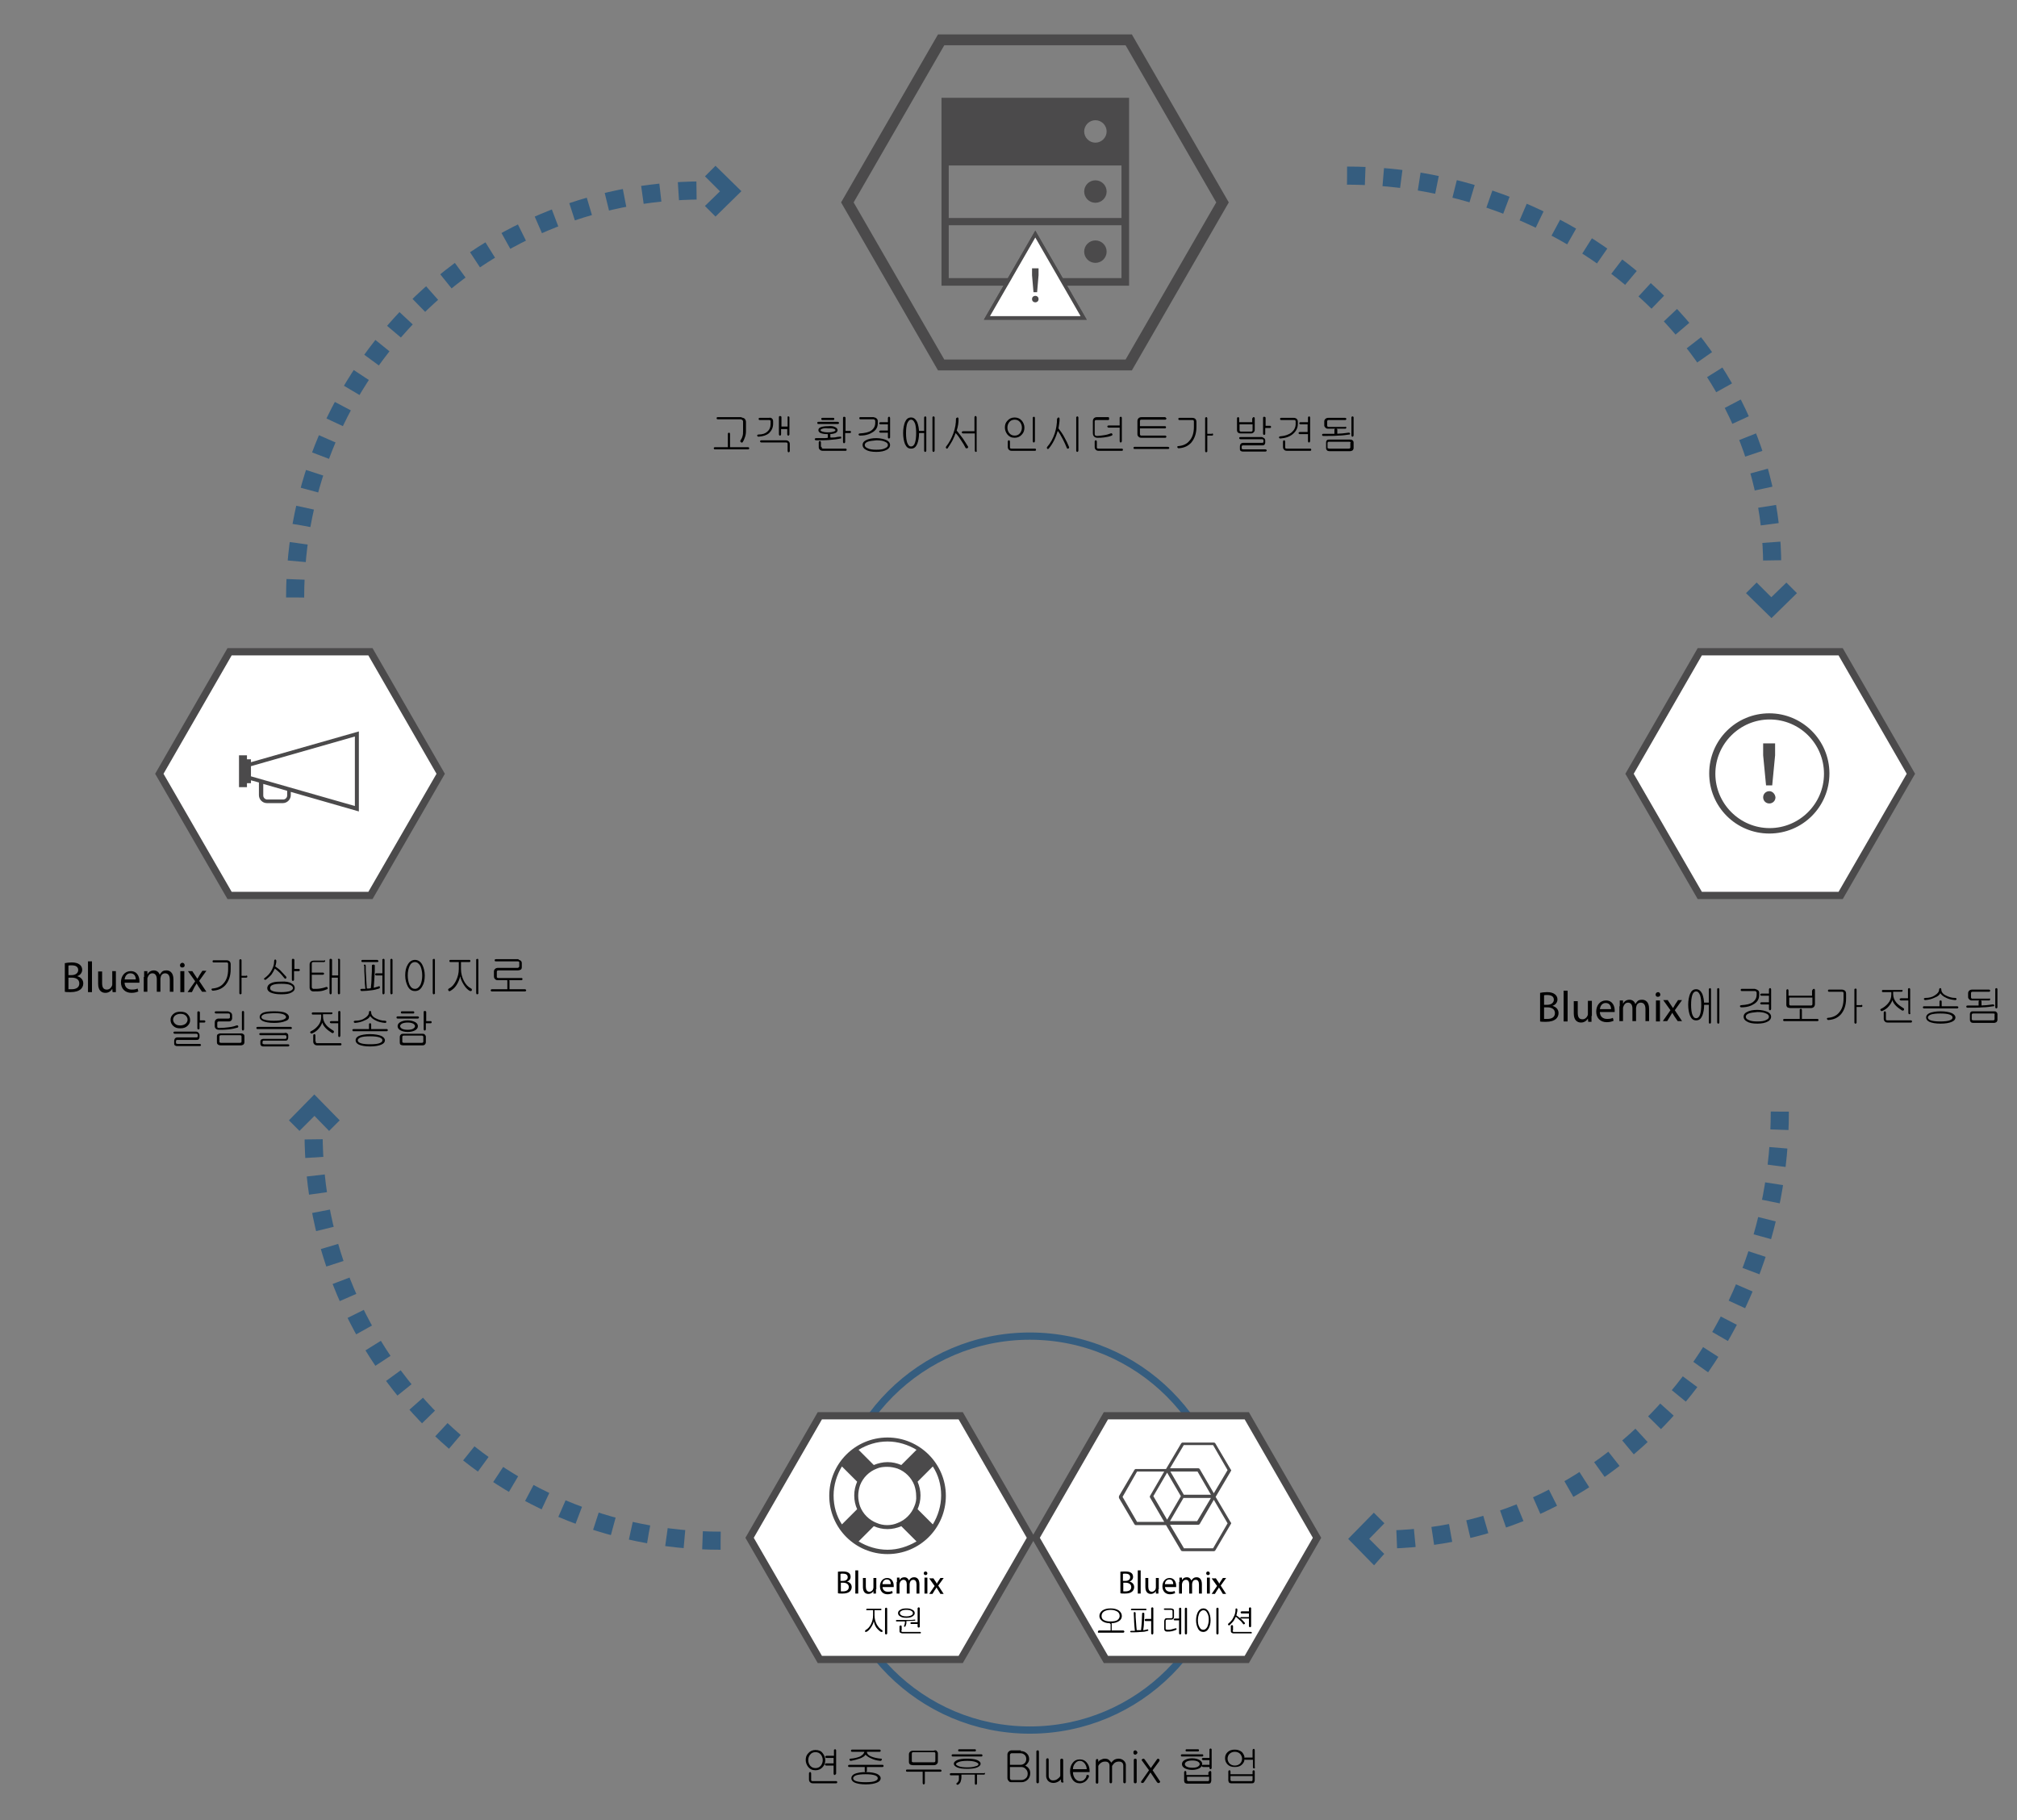 <?xml version="1.0" encoding="utf-8"?>
<!-- Generator: Adobe Illustrator 19.2.1, SVG Export Plug-In . SVG Version: 6.00 Build 0)  -->
<svg version="1.1" id="Layer_1" xmlns="http://www.w3.org/2000/svg" xmlns:xlink="http://www.w3.org/1999/xlink" x="0px" y="0px"
	 viewBox="0 0 557 502.7" enable-background="new 0 0 557 502.7" xml:space="preserve">
<rect x="0" y="0" width="557" height="502.7" fill="#808080" stroke="none"/>
<g>
	<defs>
		<path id="SVGID_1_" d="M302.5,33.2c1.7,0,3.1,1.4,3.1,3.1c0,1.7-1.4,3.1-3.1,3.1c-1.7,0-3.1-1.4-3.1-3.1
			C299.4,34.6,300.8,33.2,302.5,33.2z M309.7,60.2h-47.7V45.7h47.7V60.2z M309.7,76.8h-47.7V62.2h47.7V76.8z M260,27v16.6v2.1v14.5
			v2.1v16.6h51.8V62.2v-2.1V45.7v-2.1V27H260z"/>
	</defs>
	<clipPath id="SVGID_2_">
		<use xlink:href="#SVGID_1_"  overflow="visible"/>
	</clipPath>
	<g clip-path="url(#SVGID_2_)">
		<defs>
			<rect id="SVGID_3_" x="1" width="556" height="504"/>
		</defs>
		<clipPath id="SVGID_4_">
			<use xlink:href="#SVGID_3_"  overflow="visible"/>
		</clipPath>
		<rect x="255" y="22" clip-path="url(#SVGID_4_)" fill="#4B4A4B" width="61.8" height="61.8"/>
	</g>
</g>
<g>
	<defs>
		<circle id="SVGID_5_" cx="302.5" cy="52.9" r="3.1"/>
	</defs>
	<clipPath id="SVGID_6_">
		<use xlink:href="#SVGID_5_"  overflow="visible"/>
	</clipPath>
	<g clip-path="url(#SVGID_6_)">
		<defs>
			<rect id="SVGID_7_" x="1" width="556" height="504"/>
		</defs>
		<clipPath id="SVGID_8_">
			<use xlink:href="#SVGID_7_"  overflow="visible"/>
		</clipPath>
		<rect x="294.4" y="44.8" clip-path="url(#SVGID_8_)" fill="#4B4A4B" width="16.2" height="16.2"/>
	</g>
</g>
<g>
	<defs>
		<circle id="SVGID_9_" cx="302.5" cy="69.5" r="3.1"/>
	</defs>
	<clipPath id="SVGID_10_">
		<use xlink:href="#SVGID_9_"  overflow="visible"/>
	</clipPath>
	<g clip-path="url(#SVGID_10_)">
		<defs>
			<rect id="SVGID_11_" x="1" width="556" height="504"/>
		</defs>
		<clipPath id="SVGID_12_">
			<use xlink:href="#SVGID_11_"  overflow="visible"/>
		</clipPath>
		<rect x="294.4" y="61.4" clip-path="url(#SVGID_12_)" fill="#4B4A4B" width="16.2" height="16.2"/>
	</g>
</g>
<g>
	<defs>
		<path id="SVGID_13_" d="M285.9,65.6l12.5,21.8h-25.1L285.9,65.6z M285.9,63.7l-14.2,24.6h28.4L285.9,63.7z"/>
	</defs>
	<clipPath id="SVGID_14_">
		<use xlink:href="#SVGID_13_"  overflow="visible"/>
	</clipPath>
	<g clip-path="url(#SVGID_14_)">
		<defs>
			<rect id="SVGID_15_" x="1" width="556" height="504"/>
		</defs>
		<clipPath id="SVGID_16_">
			<use xlink:href="#SVGID_15_"  overflow="visible"/>
		</clipPath>
		<rect x="266.7" y="58.7" clip-path="url(#SVGID_16_)" fill="#4B4A4B" width="38.4" height="34.6"/>
	</g>
</g>
<g>
	<defs>
		<path id="SVGID_17_" d="M285.9,65.6l12.5,21.8h-25.1L285.9,65.6z M285.9,63.7l-14.2,24.6h28.4L285.9,63.7z"/>
	</defs>
	<clipPath id="SVGID_18_">
		<use xlink:href="#SVGID_17_"  overflow="visible"/>
	</clipPath>
	<g clip-path="url(#SVGID_18_)">
		<defs>
			<rect id="SVGID_19_" x="1" width="556" height="504"/>
		</defs>
		<clipPath id="SVGID_20_">
			<use xlink:href="#SVGID_19_"  overflow="visible"/>
		</clipPath>
		<rect x="266.7" y="58.7" clip-path="url(#SVGID_20_)" fill="#4B4A4B" width="38.4" height="34.6"/>
	</g>
</g>
<g>
	<defs>
		<polygon id="SVGID_21_" points="285,74.1 285,76 285.4,80.7 286.4,80.7 286.8,76 286.8,74.1 		"/>
	</defs>
	<clipPath id="SVGID_22_">
		<use xlink:href="#SVGID_21_"  overflow="visible"/>
	</clipPath>
	<g clip-path="url(#SVGID_22_)">
		<defs>
			<rect id="SVGID_23_" x="1" width="556" height="504"/>
		</defs>
		<clipPath id="SVGID_24_">
			<use xlink:href="#SVGID_23_"  overflow="visible"/>
		</clipPath>
		<rect x="280" y="69.1" clip-path="url(#SVGID_24_)" fill="#4B4A4B" width="11.9" height="16.6"/>
	</g>
</g>
<g>
	<defs>
		<circle id="SVGID_25_" cx="285.9" cy="82.6" r="0.9"/>
	</defs>
	<clipPath id="SVGID_26_">
		<use xlink:href="#SVGID_25_"  overflow="visible"/>
	</clipPath>
	<g clip-path="url(#SVGID_26_)">
		<defs>
			<rect id="SVGID_27_" x="1" width="556" height="504"/>
		</defs>
		<clipPath id="SVGID_28_">
			<use xlink:href="#SVGID_27_"  overflow="visible"/>
		</clipPath>
		<rect x="280" y="76.7" clip-path="url(#SVGID_28_)" fill="#4B4A4B" width="11.9" height="11.9"/>
	</g>
</g>
<g>
	<defs>
		<polygon id="SVGID_29_" points="285.9,65.6 298.4,87.3 273.4,87.3 		"/>
	</defs>
	<clipPath id="SVGID_30_">
		<use xlink:href="#SVGID_29_"  overflow="visible"/>
	</clipPath>
	<g clip-path="url(#SVGID_30_)">
		<defs>
			<rect id="SVGID_31_" x="1" width="556" height="504"/>
		</defs>
		<clipPath id="SVGID_32_">
			<use xlink:href="#SVGID_31_"  overflow="visible"/>
		</clipPath>
		<rect x="268.4" y="60.6" clip-path="url(#SVGID_32_)" fill="#FFFFFF" width="35.1" height="31.8"/>
	</g>
</g>
<g>
	<defs>
		<polygon id="SVGID_33_" points="285,74.1 285,76 285.4,80.7 286.4,80.7 286.8,76 286.8,74.1 		"/>
	</defs>
	<clipPath id="SVGID_34_">
		<use xlink:href="#SVGID_33_"  overflow="visible"/>
	</clipPath>
	<g clip-path="url(#SVGID_34_)">
		<defs>
			<rect id="SVGID_35_" x="1" width="556" height="504"/>
		</defs>
		<clipPath id="SVGID_36_">
			<use xlink:href="#SVGID_35_"  overflow="visible"/>
		</clipPath>
		<rect x="280" y="69.1" clip-path="url(#SVGID_36_)" fill="#4B4A4B" width="11.9" height="16.6"/>
	</g>
</g>
<g>
	<defs>
		<circle id="SVGID_37_" cx="285.9" cy="82.6" r="0.9"/>
	</defs>
	<clipPath id="SVGID_38_">
		<use xlink:href="#SVGID_37_"  overflow="visible"/>
	</clipPath>
	<g clip-path="url(#SVGID_38_)">
		<defs>
			<rect id="SVGID_39_" x="1" width="556" height="504"/>
		</defs>
		<clipPath id="SVGID_40_">
			<use xlink:href="#SVGID_39_"  overflow="visible"/>
		</clipPath>
		<rect x="280" y="76.7" clip-path="url(#SVGID_40_)" fill="#4B4A4B" width="11.9" height="11.9"/>
	</g>
</g>
<g>
	<defs>
		<polygon id="SVGID_41_" points="121.7,213.7 102.3,247.3 63.4,247.3 44,213.7 63.4,180 102.3,180 		"/>
	</defs>
	<clipPath id="SVGID_42_">
		<use xlink:href="#SVGID_41_"  overflow="visible"/>
	</clipPath>
	<g clip-path="url(#SVGID_42_)">
		<defs>
			<rect id="SVGID_43_" x="1" width="556" height="504"/>
		</defs>
		<clipPath id="SVGID_44_">
			<use xlink:href="#SVGID_43_"  overflow="visible"/>
		</clipPath>
		<rect x="39" y="175" clip-path="url(#SVGID_44_)" fill="#FFFFFF" width="87.7" height="77.3"/>
	</g>
</g>
<g>
	<polygon fill="none" stroke="#4B4A4B" stroke-width="2" stroke-miterlimit="10" points="121.7,213.7 102.3,247.3 63.4,247.3 
		44,213.7 63.4,180 102.3,180 	"/>
</g>
<g>
	<defs>
		<polygon id="SVGID_45_" points="508.3,247.3 469.4,247.3 450,213.7 469.4,180 508.3,180 527.7,213.7 		"/>
	</defs>
	<clipPath id="SVGID_46_">
		<use xlink:href="#SVGID_45_"  overflow="visible"/>
	</clipPath>
	<g clip-path="url(#SVGID_46_)">
		<defs>
			<rect id="SVGID_47_" x="1" width="556" height="504"/>
		</defs>
		<clipPath id="SVGID_48_">
			<use xlink:href="#SVGID_47_"  overflow="visible"/>
		</clipPath>
		<rect x="445" y="175" clip-path="url(#SVGID_48_)" fill="#FFFFFF" width="87.7" height="77.3"/>
	</g>
</g>
<polygon fill="none" stroke="#4B4A4B" stroke-width="2" stroke-miterlimit="10" points="508.3,247.3 469.4,247.3 450,213.7 
	469.4,180 508.3,180 527.7,213.7 "/>
<polygon fill="none" stroke="#4B4A4B" stroke-width="3" stroke-miterlimit="10" points="337.6,55.9 311.7,100.8 259.9,100.8 
	234,55.9 259.9,11 311.7,11 "/>
<g>
	<defs>
		<path id="SVGID_49_" d="M98,222.6l-28.7-8.2v-2.8l28.7-8.2V222.6z M79.3,219.7c0,0.6-0.5,1.1-1.1,1.1h-4.4c-0.6,0-1.1-0.5-1.1-1.1
			v-3.2l6.6,1.9V219.7z M69.3,210.5v-0.8h-1.1v-1.1H66v8.8h2.2v-1.1h1.1v-0.8l2.2,0.6v3.5c0,1.2,1,2.2,2.2,2.2h4.4
			c1.2,0,2.2-1,2.2-2.2v-0.9l18.8,5.4V202L69.3,210.5z"/>
	</defs>
	<clipPath id="SVGID_50_">
		<use xlink:href="#SVGID_49_"  overflow="visible"/>
	</clipPath>
	<g clip-path="url(#SVGID_50_)">
		<defs>
			<rect id="SVGID_51_" x="1" width="556" height="504"/>
		</defs>
		<clipPath id="SVGID_52_">
			<use xlink:href="#SVGID_51_"  overflow="visible"/>
		</clipPath>
		<rect x="61" y="197" clip-path="url(#SVGID_52_)" fill="#4B4A4B" width="43.2" height="32.1"/>
	</g>
</g>
<g>
	<defs>
		<path id="SVGID_53_" d="M488.7,228.7c-8.3,0-15-6.8-15-15c0-8.3,6.8-15,15-15c8.3,0,15,6.7,15,15
			C503.7,222,496.9,228.7,488.7,228.7z M488.6,197c-9.2,0-16.6,7.4-16.6,16.6c0,9.2,7.4,16.6,16.6,16.6c9.2,0,16.6-7.4,16.6-16.6
			C505.2,204.4,497.7,197,488.6,197z M486.9,208.6l0.8,8.3h1.7l0.8-8.3v-3.3h-3.3V208.6z M488.6,218.5c-0.9,0-1.7,0.7-1.7,1.7
			c0,0.9,0.7,1.7,1.7,1.7c0.9,0,1.7-0.7,1.7-1.7C490.2,219.3,489.5,218.5,488.6,218.5z"/>
	</defs>
	<clipPath id="SVGID_54_">
		<use xlink:href="#SVGID_53_"  overflow="visible"/>
	</clipPath>
	<g clip-path="url(#SVGID_54_)">
		<defs>
			<rect id="SVGID_55_" x="1" width="556" height="504"/>
		</defs>
		<clipPath id="SVGID_56_">
			<use xlink:href="#SVGID_55_"  overflow="visible"/>
		</clipPath>
		<rect x="467" y="192" clip-path="url(#SVGID_56_)" fill="#4B4A4B" width="43.2" height="43.2"/>
	</g>
</g>
<ellipse fill="none" stroke="#355D7F" stroke-width="2" stroke-miterlimit="10" cx="284.4" cy="423.4" rx="54.4" ry="54.4"/>
<g>
	<defs>
		<polygon id="SVGID_57_" points="284.7,424.7 265.3,458.3 226.4,458.3 207,424.7 226.4,391 265.3,391 		"/>
	</defs>
	<clipPath id="SVGID_58_">
		<use xlink:href="#SVGID_57_"  overflow="visible"/>
	</clipPath>
	<g clip-path="url(#SVGID_58_)">
		<defs>
			<rect id="SVGID_59_" x="1" width="556" height="504"/>
		</defs>
		<clipPath id="SVGID_60_">
			<use xlink:href="#SVGID_59_"  overflow="visible"/>
		</clipPath>
		<rect x="202" y="386" clip-path="url(#SVGID_60_)" fill="#FFFFFF" width="87.7" height="77.3"/>
	</g>
</g>
<g>
	<polygon fill="none" stroke="#4B4A4B" stroke-width="2" stroke-miterlimit="10" points="284.7,424.7 265.3,458.3 226.4,458.3 
		207,424.7 226.4,391 265.3,391 	"/>
</g>
<g>
	<defs>
		<polygon id="SVGID_61_" points="363.7,424.7 344.3,458.3 305.4,458.3 286,424.7 305.4,391 344.3,391 		"/>
	</defs>
	<clipPath id="SVGID_62_">
		<use xlink:href="#SVGID_61_"  overflow="visible"/>
	</clipPath>
	<g clip-path="url(#SVGID_62_)">
		<defs>
			<rect id="SVGID_63_" x="1" width="556" height="504"/>
		</defs>
		<clipPath id="SVGID_64_">
			<use xlink:href="#SVGID_63_"  overflow="visible"/>
		</clipPath>
		<rect x="281" y="386" clip-path="url(#SVGID_64_)" fill="#FFFFFF" width="87.7" height="77.3"/>
	</g>
</g>
<polygon fill="none" stroke="#4B4A4B" stroke-width="2" stroke-miterlimit="10" points="363.7,424.7 344.3,458.3 305.4,458.3 
	286,424.7 305.4,391 344.3,391 "/>
<g>
	<defs>
		<path id="SVGID_65_" d="M253.4,416.8c0.5-1.2,0.8-2.4,0.8-3.8c0-1.3-0.3-2.6-0.8-3.8l4.2-4.2c1.5,2.3,2.3,5,2.3,8
			c0,2.9-0.9,5.7-2.3,8L253.4,416.8z M252.5,416c-0.8,2.1-2.5,3.8-4.6,4.6c-0.9,0.4-1.9,0.6-2.9,0.6c-1,0-2-0.2-2.9-0.6
			c-2.1-0.8-3.8-2.5-4.6-4.6c-0.3-0.9-0.5-1.9-0.5-2.9c0-1,0.2-2,0.5-2.9c0.8-2.1,2.5-3.8,4.6-4.6c0.9-0.4,1.9-0.5,2.9-0.5
			c1,0,2,0.2,2.9,0.5c2.1,0.8,3.8,2.5,4.6,4.6c0.3,0.9,0.5,1.9,0.5,2.9C253.1,414.1,252.9,415.1,252.5,416z M245.1,428
			c-2.9,0-5.7-0.9-8-2.3l4.2-4.2c1.2,0.5,2.4,0.8,3.8,0.8c1.3,0,2.6-0.3,3.8-0.8l4.2,4.2C250.7,427.1,248,428,245.1,428z
			 M236.7,416.8l-4.2,4.2c-1.5-2.3-2.3-5-2.3-8c0-2.9,0.9-5.7,2.3-8l4.2,4.2c-0.5,1.2-0.8,2.4-0.8,3.8
			C235.9,414.4,236.2,415.7,236.7,416.8z M245.1,398.1c2.9,0,5.7,0.9,8,2.3l-4.2,4.2c-1.2-0.5-2.4-0.8-3.8-0.8
			c-1.3,0-2.6,0.3-3.8,0.8l-4.2-4.2C239.4,399,242.1,398.1,245.1,398.1z M245.1,397c-8.9,0-16.1,7.2-16.1,16.1s7.2,16.1,16.1,16.1
			c8.9,0,16.1-7.2,16.1-16.1S253.9,397,245.1,397z"/>
	</defs>
	<clipPath id="SVGID_66_">
		<use xlink:href="#SVGID_65_"  overflow="visible"/>
	</clipPath>
	<g clip-path="url(#SVGID_66_)">
		<defs>
			<rect id="SVGID_67_" x="1" width="556" height="504"/>
		</defs>
		<clipPath id="SVGID_68_">
			<use xlink:href="#SVGID_67_"  overflow="visible"/>
		</clipPath>
		<rect x="224" y="392" clip-path="url(#SVGID_68_)" fill="#4B4A4B" width="42.1" height="42.1"/>
	</g>
</g>
<g>
	<defs>
		<rect id="SVGID_69_" x="309" y="398.1" width="31" height="30.3"/>
	</defs>
	<clipPath id="SVGID_70_">
		<use xlink:href="#SVGID_69_"  overflow="visible"/>
	</clipPath>
	<g clip-path="url(#SVGID_70_)">
		<defs>
			<rect id="SVGID_71_" x="1" width="556" height="504"/>
		</defs>
		<clipPath id="SVGID_72_">
			<use xlink:href="#SVGID_71_"  overflow="visible"/>
		</clipPath>
		<g clip-path="url(#SVGID_72_)" enable-background="new    ">
			<g>
				<defs>
					<rect id="SVGID_73_" x="309" y="397.5" width="31" height="31"/>
				</defs>
				<clipPath id="SVGID_74_">
					<use xlink:href="#SVGID_73_"  overflow="visible"/>
				</clipPath>
				<g clip-path="url(#SVGID_74_)">
					<defs>
						<path id="SVGID_75_" d="M326.6,428.4h8.6c0.2,0,0.3-0.1,0.4-0.2l4.3-7.3c0-0.1,0.1-0.1,0.1-0.2s0-0.2-0.1-0.2l-4.2-7.1
							l4.2-7.1c0-0.1,0.1-0.1,0.1-0.2c0-0.1,0-0.2-0.1-0.2l-4.3-7.3c-0.1-0.1-0.2-0.2-0.4-0.2h-8.6c-0.2,0-0.3,0.1-0.4,0.2l-4.2,7.1
							h-8.3c-0.2,0-0.3,0.1-0.4,0.2l-4.3,7.3c-0.1,0.1-0.1,0.3,0,0.5l4.3,7.3c0.1,0.1,0.2,0.2,0.4,0.2h8.3l4.2,7.1
							C326.3,428.3,326.5,428.4,326.6,428.4z M334.4,412.8h-7.5l-0.1-0.2l-3.6-6.2h7.5L334.4,412.8z M322.3,419.7l-3.8-6.5l3.8-6.5
							l3.8,6.5L322.3,419.7z M334.4,413.7l-3.8,6.4h-7.5l3.6-6.2l0.1-0.2H334.4z M314,406.4h7.5l-3.9,6.7c-0.1,0.1-0.1,0.3,0,0.5
							l3.9,6.7H314l-4-6.9L314,406.4z M335.2,412.4l-3.9-6.7c-0.1-0.1-0.2-0.2-0.4-0.2h-7.8l3.8-6.4h8.1l4,6.9L335.2,412.4z
							 M326.9,427.5l-3.8-6.4h7.8c0.2,0,0.3-0.1,0.4-0.2l3.9-6.7l3.8,6.5l-4,6.9H326.9z"/>
					</defs>
					<clipPath id="SVGID_76_">
						<use xlink:href="#SVGID_75_"  overflow="visible"/>
					</clipPath>
					<g clip-path="url(#SVGID_76_)">
						<defs>
							<rect id="SVGID_77_" x="309" y="397.5" width="31" height="31"/>
						</defs>
						<clipPath id="SVGID_78_">
							<use xlink:href="#SVGID_77_"  overflow="visible"/>
						</clipPath>
						<rect x="304" y="393.1" clip-path="url(#SVGID_78_)" fill="#4B4A4B" width="41" height="40.3"/>
					</g>
				</g>
			</g>
		</g>
	</g>
</g>
<g>
	<path fill="none" stroke="#355D7F" stroke-width="5" stroke-miterlimit="10" stroke-dasharray="5,5,5,5" d="M491.5,307
		c0,64.2-48.4,118.2-110.5,118.2"/>
</g>
<g>
	<defs>
		<polygon id="SVGID_79_" points="379.4,419.9 380.2,420.7 376.6,424.4 376.6,425.6 380.2,429.2 379.4,430.1 374.4,425 		"/>
	</defs>
	<clipPath id="SVGID_80_">
		<use xlink:href="#SVGID_79_"  overflow="visible"/>
	</clipPath>
	<g clip-path="url(#SVGID_80_)">
		<defs>
			<rect id="SVGID_81_" x="1" width="556" height="504"/>
		</defs>
		<clipPath id="SVGID_82_">
			<use xlink:href="#SVGID_81_"  overflow="visible"/>
		</clipPath>
		<rect x="369.4" y="414.9" clip-path="url(#SVGID_82_)" fill="#355D7F" width="15.7" height="20.2"/>
	</g>
</g>
<g>
	<polygon fill="none" stroke="#355D7F" stroke-width="3" stroke-miterlimit="10" points="379.4,419.9 380.2,420.7 376.6,424.4 
		376.6,425.6 380.2,429.2 379.4,430.1 374.4,425 	"/>
	<path fill="none" stroke="#355D7F" stroke-width="5" stroke-miterlimit="10" stroke-dasharray="5,5,5,5" d="M81.5,165
		c0-62.1,50.4-112.4,112.5-112.4"/>
</g>
<g>
	<defs>
		<polygon id="SVGID_83_" points="197.6,57.7 196.8,56.9 200.4,53.4 200.4,52.3 196.8,48.7 197.6,47.9 202.6,52.8 		"/>
	</defs>
	<clipPath id="SVGID_84_">
		<use xlink:href="#SVGID_83_"  overflow="visible"/>
	</clipPath>
	<g clip-path="url(#SVGID_84_)">
		<defs>
			<rect id="SVGID_85_" x="1" width="556" height="504"/>
		</defs>
		<clipPath id="SVGID_86_">
			<use xlink:href="#SVGID_85_"  overflow="visible"/>
		</clipPath>
		<rect x="191.8" y="42.9" clip-path="url(#SVGID_86_)" fill="#355D7F" width="15.7" height="19.8"/>
	</g>
</g>
<g>
	<polygon fill="none" stroke="#355D7F" stroke-width="3" stroke-miterlimit="10" points="197.6,57.7 196.8,56.9 200.4,53.4 
		200.4,52.3 196.8,48.7 197.6,47.9 202.6,52.8 	"/>
	<path fill="none" stroke="#355D7F" stroke-width="5" stroke-miterlimit="10" stroke-dasharray="5,5,5,5" d="M372,48.5
		c62.1,0,117.4,47.7,117.4,107.8"/>
</g>
<g>
	<defs>
		<polygon id="SVGID_87_" points="484.3,163.8 485.1,163 488.6,166.5 489.7,166.5 493.3,163 494.1,163.8 489.2,168.6 		"/>
	</defs>
	<clipPath id="SVGID_88_">
		<use xlink:href="#SVGID_87_"  overflow="visible"/>
	</clipPath>
	<g clip-path="url(#SVGID_88_)">
		<defs>
			<rect id="SVGID_89_" x="1" width="556" height="504"/>
		</defs>
		<clipPath id="SVGID_90_">
			<use xlink:href="#SVGID_89_"  overflow="visible"/>
		</clipPath>
		<rect x="479.3" y="158" clip-path="url(#SVGID_90_)" fill="#355D7F" width="19.8" height="15.5"/>
	</g>
</g>
<g>
	<polygon fill="none" stroke="#355D7F" stroke-width="3" stroke-miterlimit="10" points="484.3,163.8 485.1,163 488.6,166.5 
		489.7,166.5 493.3,163 494.1,163.8 489.2,168.6 	"/>
	<path fill="none" stroke="#355D7F" stroke-width="5" stroke-miterlimit="10" stroke-dasharray="5,5,5,5" d="M199,425.5
		c-62.1,0-112.4-50.4-112.4-112.5"/>
</g>
<g>
	<defs>
		<polygon id="SVGID_91_" points="91.7,309.4 90.9,310.2 87.4,306.6 86.3,306.6 82.7,310.2 81.9,309.4 86.8,304.4 		"/>
	</defs>
	<clipPath id="SVGID_92_">
		<use xlink:href="#SVGID_91_"  overflow="visible"/>
	</clipPath>
	<g clip-path="url(#SVGID_92_)">
		<defs>
			<rect id="SVGID_93_" x="1" width="556" height="504"/>
		</defs>
		<clipPath id="SVGID_94_">
			<use xlink:href="#SVGID_93_"  overflow="visible"/>
		</clipPath>
		<rect x="76.9" y="299.4" clip-path="url(#SVGID_94_)" fill="#355D7F" width="19.8" height="15.7"/>
	</g>
</g>
<g>
	<polygon fill="none" stroke="#355D7F" stroke-width="3" stroke-miterlimit="10" points="91.7,309.4 90.9,310.2 87.4,306.6 
		86.3,306.6 82.7,310.2 81.9,309.4 86.8,304.4 	"/>
</g>
<g>
	<path d="M201.1,119.6c0.1-0.1,0.1-0.1,0.2-0.1s0.2,0,0.2,0.1c0.1,0.1,0.1,0.1,0.1,0.3v3.6h4.9c0.1,0,0.2,0,0.3,0.1
		c0.1,0.1,0.1,0.1,0.1,0.2s0,0.1-0.1,0.2s-0.1,0.1-0.2,0.1h-9.2c-0.1,0-0.2,0-0.2-0.1s-0.1-0.1-0.1-0.2s0-0.1,0.1-0.2
		c0.1-0.1,0.1-0.1,0.3-0.1h3.5v-3.6C201,119.7,201,119.6,201.1,119.6z M205.6,115.6c0.2,0.2,0.4,0.5,0.4,0.9v2.6
		c0,0.6-0.1,1.2-0.3,1.7c-0.2,0.6-0.4,1-0.6,1.3c-0.2,0.2-0.3,0.2-0.5,0c-0.2-0.1-0.2-0.3-0.1-0.5c0.2-0.3,0.4-0.6,0.5-1
		c0.2-0.5,0.2-1,0.2-1.6v-2.6c0-0.2-0.1-0.3-0.2-0.4c-0.1-0.1-0.3-0.2-0.5-0.2h-6.3c-0.2,0-0.3-0.1-0.3-0.3c0-0.2,0.1-0.3,0.3-0.3
		h6.4C205,115.4,205.4,115.4,205.6,115.6z"/>
	<path d="M213.2,115.6c0.2,0.2,0.3,0.4,0.3,0.8v0.6c0,1.1-0.4,1.9-1.1,2.6c-0.7,0.6-1.6,0.9-2.9,1c-0.1,0-0.2,0-0.3-0.1
		c-0.1-0.1-0.1-0.1-0.1-0.2c0-0.1,0-0.2,0.1-0.2c0.1-0.1,0.2-0.1,0.3-0.1c1.1,0,1.9-0.3,2.4-0.8c0.6-0.5,0.9-1.2,0.9-2.2v-0.6
		c0-0.1,0-0.3-0.1-0.3c-0.1-0.1-0.2-0.1-0.3-0.1h-2.6c-0.2,0-0.3-0.1-0.3-0.3c0-0.2,0.1-0.3,0.3-0.3h2.6
		C212.7,115.3,213,115.4,213.2,115.6z M217.8,121.9c0.2,0.2,0.3,0.4,0.3,0.7v1.9c0,0.1,0,0.2-0.1,0.3c-0.1,0.1-0.1,0.1-0.2,0.1
		c-0.1,0-0.2,0-0.2-0.1c-0.1-0.1-0.1-0.2-0.1-0.3v-1.9c0-0.1,0-0.2-0.1-0.3c-0.1-0.1-0.2-0.1-0.4-0.1h-6.7c-0.2,0-0.4-0.1-0.4-0.3
		s0.1-0.3,0.4-0.3h6.7C217.3,121.6,217.6,121.7,217.8,121.9z M217.7,115c0.2,0,0.3,0.1,0.3,0.3v4.6c0,0.1,0,0.2-0.1,0.3
		c-0.1,0.1-0.1,0.1-0.2,0.1c-0.1,0-0.2,0-0.2-0.1c-0.1-0.1-0.1-0.2-0.1-0.3v-1.4h-1.7v1.4c0,0.1,0,0.2-0.1,0.3
		c-0.1,0.1-0.1,0.1-0.2,0.1s-0.2,0-0.2-0.1c-0.1-0.1-0.1-0.2-0.1-0.3v-4.7c0-0.2,0.1-0.3,0.3-0.3c0.2,0,0.4,0.1,0.4,0.3v2.6h1.7
		v-2.6C217.4,115.2,217.5,115,217.7,115z"/>
	<path d="M230.6,120.8c0.5-0.1,0.9-0.2,1.3-0.2c0.1,0,0.2,0,0.3,0c0.1,0,0.1,0.1,0.1,0.2s0,0.2,0,0.2c0,0.1-0.1,0.1-0.2,0.1
		c-0.8,0.2-1.8,0.3-3,0.4c-1.1,0.1-2.4,0.1-3.7,0.1c-0.1,0-0.2,0-0.3-0.1c-0.1-0.1-0.1-0.1-0.1-0.2c0-0.1,0-0.1,0.1-0.2
		c0.1-0.1,0.1-0.1,0.3-0.1c0.6,0,1,0,1.5,0c0.8,0,1.3,0,1.7-0.1v-1.1h0.7v1C229.6,120.9,230.1,120.8,230.6,120.8z M231.6,116.6
		c0.1,0.1,0.1,0.1,0.1,0.2c0,0.1,0,0.1-0.1,0.2c-0.1,0.1-0.1,0.1-0.2,0.1h-5.4c-0.2,0-0.3-0.1-0.3-0.3s0.1-0.3,0.3-0.3h5.4
		C231.4,116.5,231.5,116.6,231.6,116.6z M230.7,118c0.4,0.2,0.6,0.5,0.6,0.8c0,0.3-0.2,0.6-0.6,0.8c-0.5,0.2-1.1,0.3-2,0.3
		c-0.9,0-1.6-0.1-2.1-0.3c-0.4-0.2-0.6-0.5-0.6-0.8c0-0.4,0.2-0.6,0.6-0.8c0.5-0.2,1.2-0.3,2.1-0.3
		C229.5,117.6,230.2,117.7,230.7,118z M226.9,123.4c0,0.2,0,0.4,0.1,0.4c0.1,0.1,0.2,0.1,0.4,0.1h6.1c0.2,0,0.3,0.1,0.3,0.3
		c0,0.2-0.1,0.3-0.3,0.3h-6.3c-0.3,0-0.6-0.1-0.8-0.3c-0.2-0.2-0.3-0.4-0.3-0.7v-1.3c0-0.1,0-0.2,0.1-0.3c0.1-0.1,0.1-0.1,0.2-0.1
		s0.2,0,0.2,0.1c0.1,0.1,0.1,0.1,0.1,0.3V123.4z M227.1,118.4c-0.3,0.1-0.5,0.2-0.5,0.4c0,0.2,0.2,0.3,0.5,0.4
		c0.3,0.1,0.8,0.2,1.6,0.2c0.7,0,1.2-0.1,1.5-0.2c0.3-0.1,0.5-0.2,0.5-0.4c0-0.2-0.2-0.3-0.5-0.4s-0.8-0.1-1.5-0.1
		C227.9,118.2,227.4,118.3,227.1,118.4z M230.4,115.7c0,0.2-0.1,0.3-0.3,0.3h-3c-0.2,0-0.3-0.1-0.3-0.3s0.1-0.3,0.3-0.3h3
		C230.3,115.4,230.4,115.5,230.4,115.7z M234.7,119c0.2,0,0.3,0.1,0.3,0.3s-0.1,0.3-0.3,0.3h-1.3v2.4c0,0.1,0,0.2-0.1,0.3
		c-0.1,0.1-0.1,0.1-0.2,0.1s-0.2,0-0.2-0.1c-0.1-0.1-0.1-0.2-0.1-0.3v-6.6c0-0.2,0.1-0.3,0.3-0.3c0.2,0,0.4,0.1,0.4,0.3v3.6H234.7z"
		/>
	<path d="M242.1,115.6c0.2,0.2,0.3,0.4,0.3,0.7v0.6c0,1-0.4,1.8-1.3,2.4c-0.9,0.6-2,1-3.6,1c-0.1,0-0.2,0-0.3-0.1s-0.1-0.1-0.1-0.2
		c0-0.1,0-0.2,0.1-0.2c0.1-0.1,0.2-0.1,0.3-0.1c1.4-0.1,2.4-0.3,3.1-0.8c0.7-0.5,1.1-1.2,1.1-2.1v-0.5c0-0.2-0.1-0.3-0.2-0.4
		c-0.1-0.1-0.2-0.1-0.4-0.1h-3.5c-0.2,0-0.3-0.1-0.3-0.3c0-0.2,0.1-0.3,0.3-0.3h3.6C241.7,115.3,241.9,115.4,242.1,115.6z
		 M244.9,121.6c0.6,0.3,0.9,0.8,0.9,1.3c0,0.5-0.3,1-0.9,1.3c-0.7,0.4-1.7,0.6-2.9,0.6c-1.3,0-2.3-0.2-2.9-0.6
		c-0.6-0.3-0.9-0.8-0.9-1.3c0-0.6,0.3-1,0.9-1.3c0.7-0.4,1.7-0.6,2.9-0.6S244.3,121.3,244.9,121.6z M239.6,122
		c-0.5,0.2-0.8,0.5-0.8,0.9c0,0.4,0.3,0.7,0.8,0.9c0.6,0.3,1.4,0.4,2.4,0.4c1,0,1.9-0.1,2.4-0.4c0.5-0.2,0.8-0.5,0.8-0.9
		c0-0.4-0.3-0.7-0.8-0.9c-0.6-0.3-1.4-0.4-2.4-0.4C240.9,121.7,240.1,121.8,239.6,122z M245.7,121c-0.1,0.1-0.1,0.1-0.2,0.1
		c-0.1,0-0.2,0-0.2-0.1c-0.1-0.1-0.1-0.1-0.1-0.2v-1.3h-2c-0.1,0-0.2,0-0.3-0.1c-0.1-0.1-0.1-0.1-0.1-0.2c0-0.1,0-0.2,0.1-0.2
		c0.1-0.1,0.2-0.1,0.3-0.1h2v-1.7h-2c-0.1,0-0.2,0-0.3-0.1c-0.1-0.1-0.1-0.1-0.1-0.2s0-0.1,0.1-0.2c0.1-0.1,0.2-0.1,0.3-0.1h2v-1.1
		c0-0.1,0-0.2,0.1-0.3c0.1-0.1,0.1-0.1,0.2-0.1c0.1,0,0.2,0,0.2,0.1c0.1,0.1,0.1,0.2,0.1,0.3v5.4C245.8,120.9,245.7,120.9,245.7,121
		z"/>
	<path d="M253.3,116.6c0.3,0.8,0.5,1.8,0.5,3c0,1.2-0.2,2.2-0.5,3c-0.4,0.9-0.9,1.3-1.7,1.3s-1.3-0.4-1.7-1.3
		c-0.3-0.8-0.5-1.8-0.5-3c0-1.2,0.2-2.2,0.5-3c0.4-0.9,0.9-1.3,1.7-1.3S252.9,115.8,253.3,116.6z M250.5,117
		c-0.2,0.7-0.3,1.5-0.3,2.6c0,1.1,0.1,1.9,0.3,2.6c0.3,0.8,0.6,1.1,1.1,1.1c0.5,0,0.9-0.4,1.1-1.1c0.2-0.7,0.3-1.5,0.3-2.6
		c0-1.1-0.1-1.9-0.3-2.6c-0.3-0.7-0.6-1.1-1.1-1.1C251.1,115.9,250.8,116.3,250.5,117z M255.3,115.1c0.1-0.1,0.1-0.1,0.2-0.1
		c0.1,0,0.2,0,0.2,0.1c0.1,0.1,0.1,0.1,0.1,0.2v9.1c0,0.1,0,0.2-0.1,0.3c-0.1,0.1-0.1,0.1-0.2,0.1c-0.1,0-0.2,0-0.2-0.1
		c-0.1-0.1-0.1-0.2-0.1-0.3v-4.8h-1.6c-0.1,0-0.2,0-0.3-0.1c-0.1-0.1-0.1-0.1-0.1-0.2c0-0.1,0-0.2,0.1-0.2c0.1-0.1,0.1-0.1,0.3-0.1
		h1.6v-3.7C255.2,115.3,255.2,115.2,255.3,115.1z M258,124.7c-0.1,0.1-0.1,0.1-0.2,0.1c-0.1,0-0.2,0-0.2-0.1
		c-0.1-0.1-0.1-0.2-0.1-0.3v-9.1c0-0.1,0-0.2,0.1-0.2c0.1-0.1,0.1-0.1,0.2-0.1c0.1,0,0.2,0,0.2,0.1c0.1,0.1,0.1,0.1,0.1,0.2v9.1
		C258.1,124.6,258,124.7,258,124.7z"/>
	<path d="M264.2,115.4c0.1-0.1,0.1-0.1,0.2-0.1s0.2,0,0.2,0.1c0.1,0.1,0.1,0.1,0.1,0.3c0,0.4,0,1-0.1,1.5c-0.1,0.6-0.2,1.1-0.4,1.7
		c0.6,0.8,1.2,1.5,1.7,2.2c0.5,0.8,1,1.5,1.4,2.2c0.1,0.1,0.1,0.2,0,0.3c0,0.1-0.1,0.2-0.2,0.2c-0.1,0-0.2,0-0.3,0
		c-0.1,0-0.2-0.1-0.2-0.2c-0.3-0.6-0.7-1.3-1.2-2c-0.5-0.8-1-1.5-1.5-2c-0.2,0.6-0.5,1.3-0.8,1.9c-0.4,0.8-0.9,1.5-1.4,2.3
		c-0.1,0.1-0.2,0.1-0.2,0.1c-0.1,0-0.2,0-0.2-0.1s-0.1-0.1-0.1-0.2c0-0.1,0-0.2,0.1-0.3c0.8-1,1.5-2.3,2-3.7c0.5-1.4,0.7-2.7,0.7-4
		C264.1,115.5,264.1,115.4,264.2,115.4z M269.7,124.7c-0.1,0.1-0.1,0.1-0.2,0.1c-0.1,0-0.2,0-0.2-0.1c-0.1-0.1-0.1-0.2-0.1-0.3v-4.7
		H266c-0.1,0-0.2,0-0.3-0.1c-0.1-0.1-0.1-0.1-0.1-0.2c0-0.1,0-0.2,0.1-0.2c0.1-0.1,0.2-0.1,0.3-0.1h3.1v-3.8c0-0.1,0-0.2,0.1-0.3
		c0.1-0.1,0.1-0.1,0.2-0.1c0.1,0,0.2,0,0.2,0.1c0.1,0.1,0.1,0.2,0.1,0.3v9.1C269.8,124.6,269.7,124.7,269.7,124.7z"/>
	<path d="M282.2,116.2c0.4,0.5,0.7,1.2,0.7,1.9s-0.2,1.4-0.7,1.9c-0.5,0.6-1.2,0.9-2,0.9c-0.9,0-1.5-0.3-2-0.9
		c-0.4-0.5-0.7-1.2-0.7-1.9c0-0.8,0.2-1.4,0.7-1.9c0.5-0.6,1.2-0.9,2-0.9C281,115.3,281.7,115.6,282.2,116.2z M278.7,116.6
		c-0.3,0.4-0.5,0.9-0.5,1.5s0.2,1.1,0.5,1.5c0.4,0.5,0.9,0.7,1.5,0.7c0.6,0,1.1-0.2,1.5-0.7c0.3-0.4,0.5-0.9,0.5-1.5
		s-0.2-1.1-0.5-1.5c-0.4-0.5-0.9-0.7-1.5-0.7C279.5,115.9,279,116.2,278.7,116.6z M278.9,123.4c0,0.2,0,0.4,0.1,0.4
		c0.1,0.1,0.2,0.1,0.5,0.1h6.3c0.2,0,0.3,0.1,0.3,0.3c0,0.2-0.1,0.3-0.3,0.3h-6.4c-0.4,0-0.6-0.1-0.8-0.3c-0.2-0.2-0.3-0.4-0.3-0.8
		V122c0-0.1,0-0.2,0.1-0.3c0.1-0.1,0.1-0.1,0.2-0.1c0.1,0,0.2,0,0.2,0.1c0.1,0.1,0.1,0.2,0.1,0.3V123.4z M285.7,122.1
		c-0.1,0.1-0.1,0.1-0.2,0.1c-0.1,0-0.2,0-0.2-0.1c-0.1-0.1-0.1-0.2-0.1-0.3v-6.4c0-0.1,0-0.2,0.1-0.2c0.1-0.1,0.1-0.1,0.2-0.1
		c0.1,0,0.2,0,0.2,0.1c0.1,0.1,0.1,0.1,0.1,0.2v6.5C285.8,121.9,285.7,122,285.7,122.1z"/>
	<path d="M292.1,115.4c0.1-0.1,0.1-0.1,0.2-0.1s0.2,0,0.2,0.1c0.1,0.1,0.1,0.1,0.1,0.3c0,0.4,0,0.8-0.1,1.3
		c-0.1,0.5-0.1,0.9-0.2,1.3c0.6,0.8,1.2,1.6,1.7,2.6c0.5,0.9,0.9,1.7,1.2,2.5c0,0.1,0.1,0.2,0,0.3c0,0.1-0.1,0.1-0.2,0.2
		c-0.1,0-0.2,0-0.2,0s-0.2-0.1-0.2-0.2c-0.3-0.8-0.7-1.6-1.1-2.4c-0.5-1-1-1.8-1.4-2.3c-0.3,1-0.6,1.8-1,2.6
		c-0.4,0.8-0.9,1.6-1.5,2.3c-0.1,0.1-0.2,0.1-0.2,0.1c-0.1,0-0.2,0-0.2-0.1c-0.1-0.1-0.1-0.1-0.1-0.2c0-0.1,0-0.2,0.1-0.3
		c0.9-1,1.6-2.3,2.1-3.8c0.4-1.3,0.6-2.6,0.6-3.9C292,115.5,292.1,115.4,292.1,115.4z M297.7,124.7c-0.1,0.1-0.1,0.1-0.2,0.1
		c-0.1,0-0.2,0-0.2-0.1c-0.1-0.1-0.1-0.2-0.1-0.3v-9.1c0-0.1,0-0.2,0.1-0.2c0.1,0,0.1-0.1,0.2-0.1c0.1,0,0.2,0,0.2,0.1
		c0.1,0.1,0.1,0.1,0.1,0.2v9.1C297.8,124.6,297.7,124.7,297.7,124.7z"/>
	<path d="M306.3,115.7c0,0.2-0.1,0.3-0.3,0.3h-3.2c-0.2,0-0.3,0-0.4,0.1s-0.1,0.2-0.1,0.4v3.2c0,0.2,0,0.4,0.1,0.5
		c0.1,0.1,0.3,0.2,0.5,0.2c0.6,0,1.2-0.1,1.9-0.2c0.8-0.1,1.4-0.3,1.9-0.5c0.1,0,0.2-0.1,0.3,0c0.1,0,0.1,0.1,0.2,0.2
		c0,0.1,0,0.2,0,0.2c0,0.1-0.1,0.1-0.2,0.2c-0.7,0.3-1.4,0.4-2.1,0.5c-0.6,0.1-1.2,0.1-1.8,0.1c-0.4,0-0.8-0.1-1-0.4
		c-0.2-0.2-0.3-0.5-0.3-0.9v-3.3c0-0.3,0.1-0.6,0.3-0.8c0.2-0.2,0.5-0.3,0.9-0.3h3.2C306.2,115.4,306.3,115.5,306.3,115.7z
		 M302.9,123.4c0,0.2,0,0.4,0.1,0.4c0.1,0.1,0.2,0.1,0.5,0.1h6.3c0.2,0,0.3,0.1,0.3,0.3c0,0.2-0.1,0.3-0.3,0.3h-6.4
		c-0.4,0-0.6-0.1-0.8-0.3c-0.2-0.2-0.3-0.4-0.3-0.8V122c0-0.1,0-0.2,0.1-0.3c0.1-0.1,0.1-0.1,0.2-0.1c0.1,0,0.2,0,0.2,0.1
		c0.1,0.1,0.1,0.2,0.1,0.3V123.4z M309.7,122.1c-0.1,0.1-0.1,0.1-0.2,0.1c-0.1,0-0.2,0-0.2-0.1c-0.1-0.1-0.1-0.2-0.1-0.3v-3.7h-3
		c-0.1,0-0.2,0-0.3-0.1c-0.1-0.1-0.1-0.1-0.1-0.2c0-0.1,0-0.2,0.1-0.2c0.1-0.1,0.2-0.1,0.3-0.1h3v-2.1c0-0.1,0-0.2,0.1-0.2
		c0.1-0.1,0.1-0.1,0.2-0.1c0.1,0,0.2,0,0.2,0.1c0.1,0.1,0.1,0.1,0.1,0.2v6.5C309.8,121.9,309.7,122,309.7,122.1z"/>
	<path d="M322.8,123.5c0.1,0.1,0.1,0.1,0.1,0.2c0,0.1,0,0.1-0.1,0.2s-0.1,0.1-0.2,0.1h-9.3c-0.1,0-0.2,0-0.2-0.1s-0.1-0.1-0.1-0.2
		s0-0.1,0.1-0.2c0.1-0.1,0.1-0.1,0.3-0.1h9.1C322.6,123.4,322.7,123.5,322.8,123.5z M322,115.4c0.1,0.1,0.1,0.1,0.1,0.2
		c0,0.1,0,0.1-0.1,0.2c-0.1,0.1-0.1,0.1-0.2,0.1h-6.5c-0.2,0-0.4,0-0.4,0.1c-0.1,0.1-0.1,0.2-0.1,0.4v1.3h6.9c0.2,0,0.3,0.1,0.3,0.3
		c0,0.2-0.1,0.3-0.3,0.3h-6.9v1.5c0,0.2,0,0.3,0.1,0.4c0.1,0.1,0.2,0.1,0.4,0.1h6.5c0.1,0,0.2,0,0.2,0.1c0.1,0.1,0.1,0.1,0.1,0.2
		c0,0.1,0,0.1-0.1,0.2s-0.1,0.1-0.2,0.1h-6.6c-0.4,0-0.6-0.1-0.8-0.3s-0.3-0.4-0.3-0.7v-3.6c0-0.3,0.1-0.6,0.3-0.8
		c0.2-0.2,0.5-0.3,0.9-0.3h6.6C321.8,115.4,321.9,115.4,322,115.4z"/>
	<path d="M330.1,115.7c0.2,0.2,0.3,0.5,0.3,0.8v1.4c0,1.8-0.5,3.2-1.4,4.3c-0.9,1-2,1.5-3.5,1.6c-0.2,0-0.3-0.1-0.4-0.3
		c0-0.2,0.1-0.3,0.3-0.3c1.3-0.1,2.4-0.6,3.1-1.5c0.8-0.9,1.2-2.2,1.2-3.8v-1.4c0-0.2,0-0.3-0.1-0.4c-0.1-0.1-0.2-0.1-0.4-0.1h-3.5
		c-0.2,0-0.3-0.1-0.3-0.3c0-0.2,0.1-0.3,0.3-0.3h3.5C329.6,115.4,329.9,115.5,330.1,115.7z M334.7,119.7c0.2,0,0.3,0.1,0.3,0.3
		c0,0.2-0.1,0.3-0.3,0.3h-1.3v4.3c0,0.1,0,0.2-0.1,0.2c-0.1,0.1-0.1,0.1-0.2,0.1s-0.2,0-0.2-0.1c-0.1-0.1-0.1-0.1-0.1-0.2v-9.1
		c0-0.1,0-0.2,0.1-0.2c0.1,0,0.1-0.1,0.2-0.1s0.2,0,0.2,0.1c0.1,0.1,0.1,0.1,0.1,0.2v4.3H334.7z"/>
	<path d="M346,115.3c0.1-0.1,0.1-0.1,0.2-0.1s0.2,0,0.2,0.1c0.1,0.1,0.1,0.1,0.1,0.2v3.2c0,0.3-0.1,0.5-0.3,0.7
		c-0.2,0.2-0.4,0.3-0.7,0.3h-2.9c-0.3,0-0.5-0.1-0.7-0.2c-0.2-0.2-0.3-0.4-0.3-0.7v-3.2c0-0.1,0-0.2,0.1-0.3
		c0.1-0.1,0.1-0.1,0.2-0.1s0.2,0,0.2,0.1c0.1,0.1,0.1,0.2,0.1,0.3v1h3.6v-1C345.9,115.5,345.9,115.4,346,115.3z M349.1,121
		c0.2,0.2,0.3,0.4,0.3,0.7v0.5c0,0.3-0.1,0.4-0.2,0.6c-0.2,0.2-0.4,0.2-0.7,0.2h-5.2c-0.1,0-0.3,0-0.3,0.1c-0.1,0.1-0.1,0.2-0.1,0.3
		v0.4c0,0.1,0,0.2,0.1,0.2s0.2,0.1,0.3,0.1h6.1c0.1,0,0.2,0,0.3,0.1c0.1,0.1,0.1,0.1,0.1,0.2s0,0.1-0.1,0.2
		c-0.1,0.1-0.1,0.1-0.2,0.1h-6.3c-0.3,0-0.5-0.1-0.6-0.2c-0.2-0.1-0.2-0.3-0.2-0.6v-0.6c0-0.3,0.1-0.5,0.2-0.7
		c0.2-0.2,0.4-0.3,0.8-0.3h5.1c0.1,0,0.3,0,0.3-0.1c0.1,0,0.1-0.1,0.1-0.2v-0.3c0-0.1,0-0.2-0.1-0.3s-0.2-0.1-0.4-0.1h-5.8
		c-0.2,0-0.4-0.1-0.4-0.3c0-0.2,0.1-0.3,0.4-0.3h5.9C348.7,120.8,348.9,120.9,349.1,121z M342.3,117.2v1.5c0,0.2,0,0.3,0.1,0.4
		c0.1,0.1,0.2,0.1,0.4,0.1h2.6c0.2,0,0.3,0,0.4-0.1c0.1-0.1,0.1-0.2,0.1-0.4v-1.5H342.3z M350.7,117.6c0.2,0,0.3,0.1,0.3,0.3
		c0,0.2-0.1,0.3-0.3,0.3h-1.3v1.6c0,0.1,0,0.2-0.1,0.2c-0.1,0.1-0.1,0.1-0.2,0.1s-0.2,0-0.2-0.1c-0.1-0.1-0.1-0.1-0.1-0.2v-4.4
		c0-0.2,0.1-0.3,0.3-0.3c0.2,0,0.4,0.1,0.4,0.3v2.2H350.7z"/>
	<path d="M358.1,115.7c0.2,0.2,0.3,0.4,0.3,0.8v0.6c0,1-0.4,1.9-1.3,2.7c-0.9,0.8-2.1,1.2-3.5,1.3c-0.1,0-0.2,0-0.3-0.1
		c-0.1-0.1-0.1-0.1-0.1-0.2c0-0.1,0-0.1,0.1-0.2c0.1-0.1,0.2-0.1,0.3-0.1c1.3-0.1,2.4-0.5,3.1-1.1c0.7-0.6,1.1-1.4,1.1-2.3v-0.6
		c0-0.2,0-0.3-0.1-0.4c-0.1-0.1-0.2-0.1-0.4-0.1h-3.5c-0.2,0-0.3-0.1-0.3-0.3c0-0.2,0.1-0.3,0.3-0.3h3.5
		C357.6,115.4,357.9,115.5,358.1,115.7z M354.9,123.4c0,0.2,0,0.4,0.1,0.4c0.1,0.1,0.2,0.1,0.5,0.1h6.3c0.2,0,0.3,0.1,0.3,0.3
		c0,0.2-0.1,0.3-0.3,0.3h-6.4c-0.4,0-0.6-0.1-0.8-0.3c-0.2-0.2-0.3-0.4-0.3-0.8V122c0-0.1,0-0.2,0.1-0.3c0.1-0.1,0.1-0.1,0.2-0.1
		c0.1,0,0.2,0,0.2,0.1c0.1,0.1,0.1,0.2,0.1,0.3V123.4z M361.7,122.1c-0.1,0.1-0.1,0.1-0.2,0.1c-0.1,0-0.2,0-0.2-0.1
		c-0.1-0.1-0.1-0.2-0.1-0.3v-1.9H359c-0.1,0-0.2,0-0.3-0.1c-0.1-0.1-0.1-0.1-0.1-0.2s0-0.1,0.1-0.2c0.1-0.1,0.2-0.1,0.3-0.1h2.1
		v-2.1h-1.9c-0.1,0-0.2,0-0.3-0.1c-0.1-0.1-0.1-0.1-0.1-0.2c0-0.1,0-0.2,0.1-0.2c0.1-0.1,0.1-0.1,0.3-0.1h2v-1.2
		c0-0.1,0-0.2,0.1-0.3c0.1-0.1,0.1-0.1,0.2-0.1c0.1,0,0.2,0,0.2,0.1c0.1,0.1,0.1,0.2,0.1,0.3v6.4C361.8,121.9,361.7,122,361.7,122.1
		z"/>
	<path d="M369,119.8c0.5,0,1.1-0.1,1.7-0.1c0.6-0.1,1.1-0.1,1.6-0.2c0.1,0,0.2,0,0.3,0s0.1,0.1,0.2,0.2s0,0.1,0,0.2
		c0,0.1-0.1,0.1-0.2,0.1c-0.8,0.1-1.8,0.3-3,0.3c-1.1,0.1-2.4,0.1-4.1,0.1c-0.3,0-0.4-0.1-0.4-0.3c0-0.2,0.1-0.3,0.4-0.3h0.4
		c0.5,0,0.9,0,1.3,0c0.5,0,1,0,1.3,0v-1.1c0-0.2,0.1-0.3,0.4-0.3s0.4,0.1,0.4,0.3V119.8z M371.7,117.9c0.1,0.1,0.1,0.1,0.1,0.2
		c0,0.1,0,0.1-0.1,0.2c-0.1,0.1-0.1,0.1-0.2,0.1h-4.8c-0.3,0-0.5-0.1-0.7-0.3c-0.2-0.2-0.3-0.4-0.3-0.6v-1.1c0-0.3,0.1-0.5,0.3-0.7
		c0.2-0.2,0.5-0.3,0.8-0.3h4.6c0.1,0,0.2,0,0.3,0.1c0.1,0.1,0.1,0.1,0.1,0.2s0,0.1-0.1,0.2c-0.1,0.1-0.1,0.1-0.2,0.1h-4.5
		c-0.2,0-0.3,0-0.4,0.1s-0.1,0.2-0.1,0.4v0.9c0,0.2,0,0.3,0.1,0.4c0.1,0.1,0.2,0.1,0.4,0.1h4.5C371.5,117.8,371.6,117.8,371.7,117.9
		z M373.5,121.6c0.2,0.1,0.3,0.4,0.3,0.6v1.5c0,0.3-0.1,0.5-0.3,0.7c-0.2,0.1-0.4,0.2-0.7,0.2h-5.6c-0.4,0-0.7-0.1-0.8-0.3
		c-0.2-0.2-0.2-0.4-0.2-0.7v-1.4c0-0.3,0.1-0.5,0.2-0.6c0.2-0.2,0.4-0.2,0.7-0.2h5.7C373,121.4,373.3,121.4,373.5,121.6z
		 M372.9,122.1c-0.1-0.1-0.2-0.1-0.4-0.1h-5.4c-0.2,0-0.3,0-0.4,0.1c-0.1,0.1-0.1,0.2-0.1,0.3v1.1c0,0.2,0,0.3,0.1,0.3
		s0.2,0.1,0.4,0.1h5.3c0.2,0,0.3,0,0.4-0.1c0.1-0.1,0.1-0.2,0.1-0.3v-1.2C373.1,122.2,373,122.1,372.9,122.1z M373.7,120.5
		c-0.1,0.1-0.1,0.1-0.2,0.1c-0.1,0-0.2,0-0.2-0.1c-0.1-0.1-0.1-0.2-0.1-0.3v-4.9c0-0.1,0-0.2,0.1-0.2c0.1-0.1,0.1-0.1,0.2-0.1
		c0.1,0,0.2,0,0.2,0.1c0.1,0.1,0.1,0.1,0.1,0.2v4.9C373.8,120.4,373.7,120.4,373.7,120.5z"/>
</g>
<g>
	<path d="M17.9,266c0.5-0.1,1.2-0.2,1.9-0.2c1,0,1.7,0.2,2.2,0.6c0.4,0.3,0.7,0.8,0.7,1.4c0,0.8-0.5,1.5-1.4,1.8v0
		c0.8,0.2,1.7,0.8,1.7,2c0,0.7-0.3,1.2-0.7,1.6c-0.6,0.5-1.5,0.8-2.8,0.8c-0.7,0-1.3,0-1.6-0.1V266z M18.9,269.3h0.9
		c1.1,0,1.8-0.6,1.8-1.4c0-0.9-0.7-1.3-1.8-1.3c-0.5,0-0.8,0-0.9,0.1V269.3z M18.9,273.2c0.2,0,0.5,0,0.9,0c1.1,0,2.1-0.4,2.1-1.6
		c0-1.1-0.9-1.6-2.1-1.6h-0.9V273.2z"/>
	<path d="M24.3,265.5h1.1v8.5h-1.1V265.5z"/>
	<path d="M32,272.4c0,0.6,0,1.1,0,1.6h-0.9l-0.1-0.9h0c-0.3,0.5-0.9,1.1-1.9,1.1c-0.9,0-2-0.5-2-2.5v-3.4h1.1v3.2
		c0,1.1,0.3,1.8,1.3,1.8c0.7,0,1.2-0.5,1.4-1c0.1-0.2,0.1-0.3,0.1-0.5v-3.6H32V272.4z"/>
	<path d="M34.4,271.3c0,1.4,0.9,2,2,2c0.8,0,1.2-0.1,1.6-0.3l0.2,0.8c-0.4,0.2-1,0.4-1.9,0.4c-1.8,0-2.9-1.2-2.9-2.9s1-3.1,2.7-3.1
		c1.9,0,2.4,1.7,2.4,2.7c0,0.2,0,0.4,0,0.5H34.4z M37.5,270.5c0-0.7-0.3-1.7-1.5-1.7c-1.1,0-1.5,1-1.6,1.7H37.5z"/>
	<path d="M39.8,269.8c0-0.6,0-1.1,0-1.6h0.9l0,0.9h0c0.3-0.6,0.9-1.1,1.8-1.1c0.8,0,1.4,0.5,1.6,1.2h0c0.2-0.3,0.4-0.6,0.6-0.8
		c0.3-0.3,0.7-0.4,1.3-0.4c0.8,0,1.9,0.5,1.9,2.5v3.4h-1v-3.3c0-1.1-0.4-1.8-1.3-1.8c-0.6,0-1.1,0.4-1.2,1c0,0.1-0.1,0.3-0.1,0.5
		v3.6h-1v-3.5c0-0.9-0.4-1.6-1.2-1.6c-0.7,0-1.1,0.5-1.3,1.1c-0.1,0.2-0.1,0.3-0.1,0.5v3.5h-1V269.8z"/>
	<path d="M51,266.6c0,0.4-0.3,0.6-0.7,0.6c-0.4,0-0.6-0.3-0.6-0.6c0-0.4,0.3-0.7,0.7-0.7C50.7,265.9,51,266.2,51,266.6z M49.8,274
		v-5.8h1.1v5.8H49.8z"/>
	<path d="M53.1,268.2l0.8,1.2c0.2,0.3,0.4,0.6,0.6,0.9h0c0.2-0.3,0.4-0.6,0.6-1l0.8-1.2h1.1l-2,2.8l2,3h-1.2l-0.9-1.3
		c-0.2-0.3-0.4-0.7-0.6-1h0c-0.2,0.3-0.4,0.7-0.6,1L53,274h-1.2l2.1-3l-2-2.8H53.1z"/>
	<path d="M63.4,265.5c0.2,0.2,0.3,0.5,0.3,0.8v1.4c0,1.8-0.5,3.2-1.4,4.3c-0.9,1-2,1.5-3.5,1.6c-0.2,0-0.3-0.1-0.4-0.3
		c0-0.2,0.1-0.3,0.3-0.3c1.3-0.1,2.4-0.6,3.1-1.5c0.8-0.9,1.2-2.2,1.2-3.8v-1.4c0-0.2,0-0.3-0.1-0.4c-0.1-0.1-0.2-0.1-0.4-0.1H59
		c-0.2,0-0.3-0.1-0.3-0.3c0-0.2,0.1-0.3,0.3-0.3h3.5C62.9,265.2,63.2,265.3,63.4,265.5z M68,269.4c0.2,0,0.3,0.1,0.3,0.3
		c0,0.2-0.1,0.3-0.3,0.3h-1.3v4.3c0,0.1,0,0.2-0.1,0.2c-0.1,0.1-0.1,0.1-0.2,0.1s-0.2,0-0.2-0.1c-0.1-0.1-0.1-0.1-0.1-0.2v-9.1
		c0-0.1,0-0.2,0.1-0.2c0.1,0,0.1-0.1,0.2-0.1s0.2,0,0.2,0.1c0.1,0.1,0.1,0.1,0.1,0.2v4.3H68z"/>
	<path d="M75.8,265.1c0.1-0.1,0.1-0.1,0.2-0.1s0.2,0,0.2,0.1c0.1,0.1,0.1,0.2,0.1,0.3c0,0.3,0,0.5-0.1,0.8c0,0.2-0.1,0.4-0.2,0.7
		c0.7,0.5,1.3,0.9,1.7,1.4c0.4,0.4,0.8,0.9,1.3,1.4c0.1,0.1,0.1,0.2,0.1,0.3c0,0.1-0.1,0.2-0.1,0.2c-0.1,0.1-0.2,0.1-0.2,0.1
		c-0.1,0-0.2-0.1-0.3-0.2c-0.4-0.5-0.8-1-1.2-1.4c-0.4-0.4-0.9-0.8-1.4-1.2c-0.3,0.6-0.6,1.2-0.9,1.6c-0.4,0.5-0.9,0.9-1.5,1.4
		c-0.1,0.1-0.2,0.1-0.3,0.1c-0.1,0-0.2-0.1-0.2-0.1c-0.1-0.1-0.1-0.2-0.1-0.2s0.1-0.2,0.2-0.2c0.8-0.6,1.5-1.3,2-2.3
		c0.4-0.8,0.6-1.5,0.6-2.2C75.7,265.2,75.8,265.1,75.8,265.1z M80.5,271.6c0.6,0.3,0.9,0.7,0.9,1.3c0,0.5-0.3,0.9-0.9,1.2
		c-0.7,0.4-1.6,0.5-2.9,0.5c-1.3,0-2.2-0.2-2.9-0.5c-0.6-0.3-0.9-0.7-0.9-1.2c0-0.5,0.3-1,0.9-1.3c0.7-0.4,1.6-0.5,2.9-0.5
		C78.9,271,79.9,271.2,80.5,271.6z M75.3,272c-0.5,0.2-0.7,0.5-0.7,0.9c0,0.4,0.2,0.6,0.7,0.8c0.5,0.2,1.3,0.3,2.4,0.3
		c1,0,1.8-0.1,2.4-0.3c0.5-0.2,0.8-0.5,0.8-0.8c0-0.4-0.3-0.7-0.8-0.9c-0.5-0.2-1.3-0.3-2.4-0.3C76.6,271.7,75.8,271.8,75.3,272z
		 M82.5,267.6c0.1,0,0.2,0,0.2,0.1c0.1,0.1,0.1,0.1,0.1,0.2c0,0.1,0,0.1-0.1,0.2c-0.1,0.1-0.1,0.1-0.2,0.1h-1.3v2.3
		c0,0.1,0,0.2-0.1,0.3c-0.1,0.1-0.1,0.1-0.2,0.1s-0.2,0-0.2-0.1c-0.1-0.1-0.1-0.2-0.1-0.3v-5.4c0-0.2,0.1-0.3,0.3-0.3
		c0.2,0,0.4,0.1,0.4,0.3v2.5H82.5z"/>
	<path d="M89.7,265.2c0.1,0.1,0.1,0.1,0.1,0.2s0,0.1-0.1,0.2c-0.1,0.1-0.2,0.1-0.3,0.1h-2.8c-0.2,0-0.3,0-0.4,0.1
		c-0.1,0.1-0.1,0.2-0.1,0.4v2.4h3c0.1,0,0.2,0,0.3,0.1c0.1,0.1,0.1,0.1,0.1,0.2s0,0.1-0.1,0.2c-0.1,0.1-0.2,0.1-0.3,0.1h-3v3.2
		c0,0.2,0,0.4,0.1,0.5c0.1,0.1,0.2,0.2,0.4,0.2c0.6,0,1.3,0,1.8-0.1c0.6-0.1,1.1-0.2,1.6-0.4c0.1,0,0.2-0.1,0.3,0
		c0.1,0,0.1,0.1,0.2,0.2c0,0.1,0,0.1,0,0.2c0,0.1-0.1,0.2-0.2,0.2c-0.5,0.2-1,0.4-1.6,0.5c-0.6,0.1-1.3,0.1-2.1,0.1
		c-0.4,0-0.6-0.1-0.8-0.3c-0.2-0.2-0.3-0.5-0.3-0.8v-6.3c0-0.4,0.1-0.6,0.3-0.8c0.2-0.2,0.5-0.3,0.9-0.3h2.8
		C89.6,265.2,89.7,265.2,89.7,265.2z M93.6,264.8c0.2,0,0.3,0.1,0.3,0.3v9.2c0,0.1,0,0.2-0.1,0.2c-0.1,0.1-0.1,0.1-0.2,0.1
		c-0.1,0-0.2,0-0.2-0.1c-0.1-0.1-0.1-0.1-0.1-0.2V270h-1.7v4.2c0,0.1,0,0.2-0.1,0.3c-0.1,0.1-0.1,0.1-0.2,0.1s-0.2,0-0.2-0.1
		c-0.1-0.1-0.1-0.2-0.1-0.3v-9.1c0-0.2,0.1-0.3,0.3-0.3c0.2,0,0.4,0.1,0.4,0.3v4.3h1.7v-4.3C93.2,264.9,93.3,264.8,93.6,264.8z"/>
	<path d="M100.5,266.5c0.1-0.1,0.1-0.1,0.2-0.1c0.1,0,0.2,0,0.2,0.1c0.1,0.1,0.1,0.1,0.1,0.2c0,0.9,0,2,0.1,3.1
		c0.1,1.3,0.1,2.4,0.2,3.2c0.1,0,0.3,0,0.5,0c0.1,0,0.3,0,0.6-0.1c0.1-0.8,0.2-1.8,0.2-3c0.1-1.1,0.1-2.1,0.1-3.2
		c0-0.2,0.1-0.3,0.4-0.3s0.4,0.1,0.4,0.3c0,1,0,2-0.1,3.2c-0.1,1.2-0.1,2.1-0.2,2.9c0.3-0.1,0.5-0.1,0.7-0.2c0.2,0,0.4-0.1,0.6-0.2
		c0.1,0,0.2,0,0.3,0c0.1,0,0.1,0.1,0.1,0.2s0,0.2,0,0.2c0,0.1-0.1,0.1-0.2,0.2c-0.6,0.2-1.3,0.4-2.2,0.5c-0.8,0.1-1.7,0.2-2.6,0.2
		c-0.2,0-0.3-0.1-0.4-0.3c0-0.2,0.1-0.3,0.4-0.3c0.2,0,0.3,0,0.4,0c0.2,0,0.4,0,0.6,0c-0.1-0.8-0.2-1.9-0.2-3.1
		c-0.1-1.2-0.1-2.3-0.1-3.2C100.4,266.6,100.5,266.5,100.5,266.5z M104.5,265.4c0,0.2-0.1,0.3-0.3,0.3h-4.1c-0.2,0-0.3-0.1-0.3-0.3
		c0-0.2,0.1-0.3,0.3-0.3h4.1C104.4,265.2,104.5,265.3,104.5,265.4z M105.7,264.9c0.1-0.1,0.1-0.1,0.2-0.1c0.1,0,0.2,0,0.2,0.1
		c0.1,0.1,0.1,0.1,0.1,0.2v9.1c0,0.1,0,0.2-0.1,0.3c-0.1,0.1-0.1,0.1-0.2,0.1c-0.1,0-0.2,0-0.2-0.1c-0.1-0.1-0.1-0.2-0.1-0.3v-4.8
		H104c-0.1,0-0.2,0-0.3-0.1c-0.1-0.1-0.1-0.1-0.1-0.2c0-0.1,0-0.2,0.1-0.2c0.1-0.1,0.1-0.1,0.3-0.1h1.6v-3.7
		C105.5,265,105.6,264.9,105.7,264.9z M108.3,274.5c-0.1,0.1-0.1,0.1-0.2,0.1c-0.1,0-0.2,0-0.2-0.1c-0.1-0.1-0.1-0.2-0.1-0.3v-9.1
		c0-0.1,0-0.2,0.1-0.2c0.1-0.1,0.1-0.1,0.2-0.1c0.1,0,0.2,0,0.2,0.1c0.1,0.1,0.1,0.1,0.1,0.2v9.1
		C108.5,274.3,108.4,274.4,108.3,274.5z"/>
	<path d="M116.6,266.4c0.4,0.8,0.7,1.8,0.7,3c0,1.2-0.2,2.2-0.7,3c-0.5,0.9-1.1,1.3-2,1.3c-0.9,0-1.5-0.4-2-1.3
		c-0.4-0.8-0.7-1.8-0.7-3c0-1.2,0.2-2.2,0.7-3c0.5-0.9,1.2-1.3,2-1.3C115.4,265.1,116.1,265.5,116.6,266.4z M113.1,266.8
		c-0.3,0.7-0.5,1.5-0.5,2.6c0,1,0.2,1.9,0.5,2.6c0.4,0.8,0.9,1.1,1.5,1.1c0.6,0,1.1-0.4,1.5-1.1c0.3-0.7,0.5-1.5,0.5-2.6
		c0-1-0.2-1.9-0.5-2.6c-0.4-0.7-0.9-1.1-1.5-1.1C113.9,265.7,113.4,266.1,113.1,266.8z M120,274.5c-0.1,0.1-0.1,0.1-0.2,0.1
		c-0.1,0-0.2,0-0.2-0.1c-0.1-0.1-0.1-0.2-0.1-0.3v-9.1c0-0.1,0-0.2,0.1-0.2c0.1,0,0.1-0.1,0.2-0.1c0.1,0,0.2,0,0.2,0.1
		c0.1,0.1,0.1,0.1,0.1,0.2v9.1C120.2,274.3,120.1,274.4,120,274.5z"/>
	<path d="M129.9,265.4c0,0.2-0.1,0.3-0.3,0.3h-2.3v1.9c0,1.2,0.3,2.3,0.8,3.3c0.5,1,1.2,1.7,2,2.1c0.1,0.1,0.2,0.1,0.2,0.2
		s0,0.2,0,0.3c0,0.1-0.1,0.1-0.2,0.2c-0.1,0-0.2,0-0.3,0c-0.6-0.3-1.2-0.9-1.7-1.7c-0.5-0.8-0.9-1.6-1-2.4c-0.2,0.8-0.5,1.6-1,2.4
		c-0.5,0.8-1.1,1.3-1.8,1.7c-0.1,0-0.2,0.1-0.3,0c-0.1,0-0.1-0.1-0.2-0.2c0-0.1-0.1-0.2,0-0.3c0-0.1,0.1-0.2,0.2-0.2
		c0.8-0.4,1.4-1.1,1.9-2.1c0.5-1,0.8-2.1,0.8-3.3v-1.9h-2.3c-0.2,0-0.3-0.1-0.3-0.3c0-0.2,0.1-0.3,0.3-0.3h5.3
		C129.9,265.2,129.9,265.3,129.9,265.4z M132,274.5c-0.1,0.1-0.1,0.1-0.2,0.1c-0.1,0-0.2,0-0.2-0.1c-0.1-0.1-0.1-0.2-0.1-0.3v-9.1
		c0-0.1,0-0.2,0.1-0.2c0.1,0,0.1-0.1,0.2-0.1c0.1,0,0.2,0,0.2,0.1c0.1,0.1,0.1,0.1,0.1,0.2v9.1C132.2,274.3,132.1,274.4,132,274.5z"
		/>
	<path d="M140.2,270.7c0.1-0.1,0.1-0.1,0.2-0.1c0.1,0,0.2,0,0.2,0.1c0.1,0.1,0.1,0.1,0.1,0.3v2.2h4.2c0.1,0,0.2,0,0.3,0.1
		c0.1,0.1,0.1,0.1,0.1,0.2s0,0.1-0.1,0.2s-0.1,0.1-0.2,0.1h-9.2c-0.1,0-0.2,0-0.2-0.1s-0.1-0.1-0.1-0.2s0-0.1,0.1-0.2
		c0.1-0.1,0.1-0.1,0.3-0.1h4.2v-2.3C140,270.8,140.1,270.7,140.2,270.7z M143.8,265.3c0.2,0.2,0.3,0.4,0.3,0.7v1.1
		c0,0.3-0.1,0.6-0.3,0.7c-0.2,0.1-0.5,0.2-0.8,0.2h-5.3c-0.2,0-0.3,0-0.4,0.1s-0.1,0.2-0.1,0.4v1.2c0,0.2,0,0.3,0.1,0.3
		c0.1,0.1,0.2,0.1,0.4,0.1h6.3c0.1,0,0.2,0,0.2,0.1c0.1,0.1,0.1,0.1,0.1,0.2s0,0.1-0.1,0.2s-0.1,0.1-0.2,0.1h-6.6
		c-0.3,0-0.5-0.1-0.7-0.3c-0.2-0.2-0.3-0.4-0.3-0.8v-1.3c0-0.3,0.1-0.5,0.3-0.7c0.2-0.2,0.5-0.3,0.8-0.3h5.3c0.2,0,0.3,0,0.4-0.1
		c0.1-0.1,0.2-0.2,0.2-0.3v-1c0-0.2,0-0.3-0.1-0.3c-0.1-0.1-0.2-0.1-0.4-0.1h-6c-0.2,0-0.3-0.1-0.3-0.3s0.1-0.3,0.4-0.3h6.1
		C143.3,265.1,143.6,265.2,143.8,265.3z"/>
	<path d="M51.8,280.1c0.4,0.4,0.7,0.9,0.7,1.6s-0.2,1.1-0.7,1.6c-0.5,0.5-1.2,0.7-2,0.7c-0.9,0-1.5-0.2-2-0.7
		c-0.4-0.4-0.7-0.9-0.7-1.6s0.2-1.1,0.7-1.6c0.5-0.5,1.2-0.7,2-0.7C50.7,279.4,51.4,279.6,51.8,280.1z M54.8,285.2
		c0.2,0.2,0.3,0.4,0.3,0.7v0.5c0,0.3-0.1,0.4-0.2,0.6c-0.2,0.2-0.4,0.2-0.7,0.2H49c-0.1,0-0.3,0-0.3,0.1c-0.1,0.1-0.1,0.2-0.1,0.3
		v0.4c0,0.1,0,0.2,0.1,0.2s0.2,0.1,0.3,0.1h6.1c0.1,0,0.2,0,0.3,0.1c0.1,0.1,0.1,0.1,0.1,0.2s0,0.1-0.1,0.2
		c-0.1,0.1-0.1,0.1-0.2,0.1h-6.3c-0.3,0-0.5-0.1-0.6-0.2c-0.2-0.1-0.2-0.3-0.2-0.6v-0.6c0-0.3,0.1-0.5,0.2-0.7
		c0.2-0.2,0.4-0.3,0.8-0.3h5.1c0.1,0,0.3,0,0.3-0.1c0.1,0,0.1-0.1,0.1-0.2v-0.3c0-0.1,0-0.2-0.1-0.3s-0.2-0.1-0.4-0.1h-5.8
		c-0.2,0-0.4-0.1-0.4-0.3c0-0.2,0.1-0.3,0.4-0.3H54C54.4,284.9,54.6,285,54.8,285.2z M48.3,280.5c-0.3,0.3-0.5,0.7-0.5,1.1
		s0.2,0.8,0.5,1.1c0.4,0.4,0.9,0.5,1.5,0.5c0.6,0,1.1-0.2,1.5-0.5c0.3-0.3,0.5-0.7,0.5-1.1c0-0.4-0.2-0.8-0.5-1.1
		c-0.4-0.4-0.9-0.5-1.5-0.5C49.2,280,48.7,280.2,48.3,280.5z M56.4,281.8c0.2,0,0.3,0.1,0.3,0.3c0,0.2-0.1,0.3-0.3,0.3h-1.3v1.6
		c0,0.1,0,0.2-0.1,0.2c-0.1,0.1-0.1,0.1-0.2,0.1s-0.2,0-0.2-0.1c-0.1-0.1-0.1-0.1-0.1-0.2v-4.4c0-0.2,0.1-0.3,0.3-0.3
		c0.2,0,0.4,0.1,0.4,0.3v2.2H56.4z"/>
	<path d="M63.8,279.7c0.2,0.2,0.3,0.4,0.3,0.7v0.8c0,0.3-0.1,0.5-0.3,0.7c-0.2,0.2-0.5,0.2-0.8,0.2h-2.5c-0.2,0-0.3,0-0.4,0.1
		c-0.1,0.1-0.1,0.2-0.1,0.4v0.8c0,0.2,0,0.3,0.1,0.4s0.2,0.1,0.4,0.1c1,0,1.9-0.1,2.7-0.2c0.9-0.1,1.6-0.3,2.1-0.5
		c0.1,0,0.2,0,0.3,0s0.1,0.1,0.2,0.2c0,0.1,0,0.2,0,0.2c0,0.1-0.1,0.1-0.2,0.2c-0.7,0.2-1.5,0.4-2.5,0.5c-0.8,0.1-1.6,0.1-2.6,0.1
		c-0.4,0-0.7-0.1-0.9-0.3c-0.2-0.2-0.3-0.4-0.3-0.8v-0.9c0-0.3,0.1-0.6,0.3-0.8c0.2-0.2,0.5-0.3,0.8-0.3h2.6c0.2,0,0.3,0,0.4-0.1
		c0.1-0.1,0.1-0.2,0.1-0.3v-0.5c0-0.2,0-0.3-0.1-0.4c-0.1-0.1-0.2-0.1-0.4-0.1h-3.3c-0.2,0-0.4-0.1-0.4-0.3c0-0.2,0.1-0.3,0.4-0.3
		H63C63.3,279.4,63.6,279.5,63.8,279.7z M67.2,285.6c0.2,0.1,0.3,0.3,0.3,0.6v1.6c0,0.3-0.1,0.5-0.3,0.7c-0.2,0.1-0.4,0.2-0.7,0.2
		H61c-0.4,0-0.7-0.1-0.9-0.3c-0.2-0.2-0.2-0.4-0.2-0.7v-1.5c0-0.3,0.1-0.5,0.3-0.6s0.4-0.2,0.7-0.2h5.5
		C66.7,285.4,67,285.4,67.2,285.6z M66.6,286c-0.1-0.1-0.2-0.1-0.4-0.1h-5.1c-0.2,0-0.3,0-0.4,0.1c-0.1,0.1-0.1,0.2-0.1,0.3v1.3
		c0,0.2,0,0.3,0.1,0.3c0.1,0.1,0.2,0.1,0.4,0.1h5.1c0.2,0,0.3,0,0.4-0.1c0.1-0.1,0.1-0.2,0.1-0.3v-1.4
		C66.7,286.2,66.7,286.1,66.6,286z M67.3,284.5c-0.1,0.1-0.1,0.1-0.2,0.1c-0.1,0-0.2,0-0.2-0.1c-0.1-0.1-0.1-0.2-0.1-0.3v-4.7
		c0-0.1,0-0.2,0.1-0.2c0.1-0.1,0.1-0.1,0.2-0.1c0.1,0,0.2,0,0.2,0.1c0.1,0.1,0.1,0.1,0.1,0.2v4.7C67.4,284.3,67.4,284.4,67.3,284.5z
		"/>
	<path d="M80.6,283.9c0,0.2-0.1,0.3-0.3,0.3h-9.2c-0.2,0-0.3-0.1-0.3-0.3c0-0.2,0.1-0.3,0.4-0.3h9.1
		C80.4,283.6,80.6,283.7,80.6,283.9z M78.8,279.7c0.6,0.3,1,0.7,1,1.2c0,0.5-0.3,0.9-1,1.1c-0.7,0.3-1.7,0.5-3.1,0.5
		c-1.4,0-2.4-0.2-3.1-0.5c-0.6-0.3-0.9-0.7-0.9-1.1c0-0.5,0.3-0.9,0.9-1.2c0.7-0.3,1.7-0.4,3.1-0.4
		C77.1,279.3,78.1,279.4,78.8,279.7z M79.3,285.4c0.2,0.1,0.3,0.3,0.3,0.6v0.6c0,0.2-0.1,0.4-0.2,0.6c-0.2,0.2-0.4,0.2-0.6,0.2h-5.9
		c-0.2,0-0.3,0-0.3,0.1c-0.1,0.1-0.1,0.2-0.1,0.3v0.3c0,0.1,0,0.2,0.1,0.2s0.2,0.1,0.3,0.1h6.6c0.1,0,0.2,0,0.3,0.1
		c0.1,0.1,0.1,0.1,0.1,0.2c0,0.1,0,0.1-0.1,0.2s-0.1,0.1-0.2,0.1h-6.9c-0.3,0-0.5-0.1-0.6-0.2c-0.1-0.1-0.2-0.3-0.2-0.6v-0.5
		c0-0.3,0.1-0.5,0.2-0.6c0.2-0.1,0.4-0.2,0.7-0.2h5.9c0.1,0,0.2,0,0.3-0.1c0.1,0,0.1-0.1,0.1-0.2v-0.3c0-0.1,0-0.2-0.1-0.3
		c-0.1-0.1-0.2-0.1-0.4-0.1H72c-0.2,0-0.4-0.1-0.4-0.3c0-0.2,0.1-0.3,0.4-0.3h6.5C78.8,285.2,79.1,285.2,79.3,285.4z M73,280.1
		c-0.5,0.2-0.8,0.4-0.8,0.8c0,0.3,0.3,0.6,0.8,0.7c0.6,0.2,1.4,0.3,2.6,0.3c1.2,0,2.1-0.1,2.6-0.3c0.5-0.2,0.8-0.4,0.8-0.7
		c0-0.3-0.3-0.6-0.8-0.8c-0.6-0.2-1.4-0.3-2.6-0.3C74.5,279.9,73.6,279.9,73,280.1z"/>
	<path d="M91.8,279.8c0,0.2-0.1,0.3-0.3,0.3h-2.3v0.6c0,0.9,0.3,1.7,0.9,2.4c0.4,0.5,1.1,1,1.9,1.5c0.1,0.1,0.2,0.1,0.2,0.2
		s0,0.2,0,0.3c-0.1,0.1-0.1,0.1-0.2,0.2c-0.1,0-0.2,0-0.3,0c-0.6-0.4-1.2-0.8-1.7-1.3c-0.5-0.5-0.9-1.1-1-1.6
		c-0.2,0.6-0.5,1.1-1,1.7c-0.5,0.6-1.1,1-1.8,1.3c-0.1,0-0.2,0.1-0.3,0c-0.1,0-0.1-0.1-0.2-0.2s-0.1-0.2,0-0.2
		c0-0.1,0.1-0.2,0.2-0.2c0.8-0.4,1.4-0.9,1.9-1.5c0.6-0.7,0.9-1.5,0.9-2.5v-0.6h-2.3c-0.2,0-0.3-0.1-0.3-0.3c0-0.2,0.1-0.3,0.3-0.3
		h5.3C91.7,279.6,91.8,279.6,91.8,279.8z M87.2,287.6c0,0.2,0,0.4,0.1,0.4c0.1,0.1,0.2,0.1,0.5,0.1H94c0.2,0,0.3,0.1,0.3,0.3
		c0,0.2-0.1,0.3-0.3,0.3h-6.4c-0.4,0-0.6-0.1-0.8-0.3c-0.2-0.2-0.3-0.4-0.3-0.8v-1.6c0-0.1,0-0.2,0.1-0.3c0.1-0.1,0.1-0.1,0.2-0.1
		c0.1,0,0.2,0,0.2,0.1c0.1,0.1,0.1,0.2,0.1,0.3V287.6z M93.9,286.3c-0.1,0.1-0.1,0.1-0.2,0.1c-0.1,0-0.2,0-0.2-0.1
		c-0.1-0.1-0.1-0.2-0.1-0.3v-3.4h-1.9c-0.1,0-0.2,0-0.3-0.1c-0.1-0.1-0.1-0.1-0.1-0.2c0-0.1,0-0.2,0.1-0.2s0.1-0.1,0.2-0.1h2v-2.5
		c0-0.1,0-0.2,0.1-0.2c0.1-0.1,0.1-0.1,0.2-0.1c0.1,0,0.2,0,0.2,0.1c0.1,0.1,0.1,0.1,0.1,0.2v6.5C94,286.1,93.9,286.2,93.9,286.3z"
		/>
	<path d="M107,284.3c0.1,0.1,0.1,0.1,0.1,0.2s0,0.1-0.1,0.2s-0.1,0.1-0.2,0.1h-9.2c-0.1,0-0.2,0-0.2-0.1s-0.1-0.1-0.1-0.2
		s0-0.1,0.1-0.2c0.1-0.1,0.1-0.1,0.3-0.1h4.2v-1.3c0-0.2,0.1-0.3,0.3-0.3c0.2,0,0.3,0.1,0.3,0.3v1.3h4.2
		C106.9,284.2,107,284.2,107,284.3z M102,279.3c0.1-0.1,0.1-0.1,0.2-0.1c0.1,0,0.2,0,0.2,0.1c0.1,0.1,0.1,0.2,0.1,0.3
		c0,0.6,0.4,1.2,1.2,1.6c0.8,0.4,1.6,0.7,2.6,0.7c0.1,0,0.2,0,0.3,0.1c0.1,0.1,0.1,0.1,0.1,0.2c0,0.1,0,0.2-0.1,0.2
		c-0.1,0.1-0.2,0.1-0.3,0.1c-1-0.1-1.9-0.3-2.6-0.7c-0.7-0.3-1.2-0.8-1.5-1.2c-0.2,0.5-0.7,0.9-1.5,1.2c-0.8,0.4-1.6,0.6-2.6,0.7
		c-0.1,0-0.2,0-0.3-0.1c-0.1-0.1-0.1-0.1-0.1-0.2c0-0.1,0-0.2,0.1-0.2c0.1-0.1,0.2-0.1,0.3-0.1c1,0,1.9-0.2,2.6-0.7
		c0.8-0.5,1.2-1,1.2-1.7C101.9,279.4,101.9,279.3,102,279.3z M105.3,286.1c0.6,0.3,1,0.7,1,1.2c0,0.5-0.3,0.9-1,1.2
		c-0.7,0.3-1.7,0.5-3.1,0.5c-1.4,0-2.4-0.2-3.1-0.5c-0.6-0.3-0.9-0.7-0.9-1.2c0-0.5,0.3-0.9,0.9-1.2c0.7-0.3,1.8-0.5,3.1-0.5
		S104.6,285.8,105.3,286.1z M99.6,286.5c-0.5,0.2-0.8,0.5-0.8,0.8c0,0.4,0.3,0.6,0.8,0.8c0.6,0.2,1.4,0.3,2.6,0.3
		c1.2,0,2.1-0.1,2.6-0.3c0.5-0.2,0.8-0.4,0.8-0.8c0-0.4-0.3-0.6-0.8-0.8c-0.6-0.2-1.4-0.3-2.6-0.3C101,286.2,100.1,286.3,99.6,286.5
		z"/>
	<path d="M115.6,280.8c0.1,0.1,0.1,0.1,0.1,0.2s0,0.1-0.1,0.2c-0.1,0.1-0.1,0.1-0.2,0.1h-5.6c-0.2,0-0.3-0.1-0.3-0.3
		c0-0.2,0.1-0.3,0.3-0.3h5.6C115.5,280.7,115.5,280.7,115.6,280.8z M114.7,282.3c0.5,0.3,0.7,0.7,0.7,1.1c0,0.4-0.2,0.8-0.7,1.1
		c-0.5,0.3-1.2,0.5-2.1,0.5c-0.9,0-1.6-0.2-2.1-0.5c-0.5-0.3-0.7-0.7-0.7-1.1c0-0.4,0.2-0.8,0.7-1.1c0.5-0.3,1.2-0.5,2.1-0.5
		C113.5,281.8,114.1,282,114.7,282.3z M117.3,285.7c0.2,0.2,0.3,0.4,0.3,0.6v1.5c0,0.3-0.1,0.5-0.3,0.7c-0.2,0.2-0.4,0.2-0.7,0.2
		h-5.3c-0.3,0-0.6-0.1-0.7-0.2c-0.2-0.2-0.2-0.4-0.2-0.7v-1.4c0-0.3,0.1-0.5,0.3-0.7c0.2-0.2,0.4-0.2,0.7-0.2h5.2
		C116.9,285.5,117.1,285.5,117.3,285.7z M111,282.7c-0.3,0.2-0.5,0.4-0.5,0.7c0,0.3,0.2,0.5,0.5,0.7c0.4,0.2,0.9,0.3,1.6,0.3
		c0.6,0,1.2-0.1,1.5-0.3c0.3-0.2,0.5-0.4,0.5-0.7c0-0.3-0.2-0.5-0.5-0.7c-0.4-0.2-0.9-0.3-1.5-0.3C112,282.4,111.4,282.5,111,282.7z
		 M114.4,279.6c0,0.2-0.1,0.3-0.3,0.3H111c-0.2,0-0.3-0.1-0.3-0.3c0-0.2,0.1-0.3,0.3-0.3h3.1C114.3,279.3,114.4,279.4,114.4,279.6z
		 M116.8,286.1c-0.1-0.1-0.2-0.1-0.4-0.1h-4.8c-0.2,0-0.3,0-0.4,0.1c-0.1,0.1-0.1,0.2-0.1,0.3v1.2c0,0.2,0,0.3,0.1,0.3
		c0.1,0.1,0.2,0.1,0.4,0.1h4.8c0.2,0,0.3,0,0.4-0.1c0.1-0.1,0.1-0.2,0.1-0.3v-1.3C116.9,286.3,116.9,286.2,116.8,286.1z M118.9,282
		c0.2,0,0.3,0.1,0.3,0.3c0,0.2-0.1,0.3-0.3,0.3h-1.3v1.6c0,0.1,0,0.2-0.1,0.3c-0.1,0.1-0.1,0.1-0.2,0.1s-0.2,0-0.2-0.1
		c-0.1-0.1-0.1-0.1-0.1-0.3v-4.7c0-0.2,0.1-0.3,0.3-0.3c0.2,0,0.4,0.1,0.4,0.3v2.5H118.9z"/>
</g>
<g>
	<path d="M425.3,274.2c0.5-0.1,1.2-0.2,1.9-0.2c1,0,1.7,0.2,2.2,0.6c0.4,0.3,0.7,0.8,0.7,1.4c0,0.8-0.5,1.5-1.4,1.8v0
		c0.8,0.2,1.7,0.8,1.7,2c0,0.7-0.3,1.2-0.7,1.6c-0.6,0.5-1.5,0.8-2.8,0.8c-0.7,0-1.3,0-1.6-0.1V274.2z M426.4,277.5h0.9
		c1.1,0,1.8-0.6,1.8-1.4c0-0.9-0.7-1.3-1.8-1.3c-0.5,0-0.8,0-0.9,0.1V277.5z M426.4,281.4c0.2,0,0.5,0,0.9,0c1.1,0,2.1-0.4,2.1-1.6
		c0-1.1-0.9-1.6-2.1-1.6h-0.9V281.4z"/>
	<path d="M431.8,273.6h1.1v8.5h-1.1V273.6z"/>
	<path d="M439.5,280.6c0,0.6,0,1.1,0,1.6h-0.9l-0.1-0.9h0c-0.3,0.5-0.9,1.1-1.9,1.1c-0.9,0-2-0.5-2-2.5v-3.4h1.1v3.2
		c0,1.1,0.3,1.8,1.3,1.8c0.7,0,1.2-0.5,1.4-1c0.1-0.2,0.1-0.3,0.1-0.5v-3.6h1.1V280.6z"/>
	<path d="M441.8,279.4c0,1.4,0.9,2,2,2c0.8,0,1.2-0.1,1.6-0.3l0.2,0.8c-0.4,0.2-1,0.4-1.9,0.4c-1.8,0-2.9-1.2-2.9-2.9s1-3.1,2.7-3.1
		c1.9,0,2.4,1.7,2.4,2.7c0,0.2,0,0.4,0,0.5H441.8z M444.9,278.7c0-0.7-0.3-1.7-1.5-1.7c-1.1,0-1.5,1-1.6,1.7H444.9z"/>
	<path d="M447.3,277.9c0-0.6,0-1.1,0-1.6h0.9l0,0.9h0c0.3-0.6,0.9-1.1,1.8-1.1c0.8,0,1.4,0.5,1.6,1.2h0c0.2-0.3,0.4-0.6,0.6-0.8
		c0.3-0.3,0.7-0.4,1.3-0.4c0.8,0,1.9,0.5,1.9,2.5v3.4h-1v-3.3c0-1.1-0.4-1.8-1.3-1.8c-0.6,0-1.1,0.4-1.2,1c0,0.1-0.1,0.3-0.1,0.5
		v3.6h-1v-3.5c0-0.9-0.4-1.6-1.2-1.6c-0.7,0-1.1,0.5-1.3,1.1c-0.1,0.2-0.1,0.3-0.1,0.5v3.5h-1V277.9z"/>
	<path d="M458.5,274.7c0,0.4-0.3,0.6-0.7,0.6c-0.4,0-0.6-0.3-0.6-0.6c0-0.4,0.3-0.7,0.7-0.7C458.2,274,458.5,274.3,458.5,274.7z
		 M457.3,282.1v-5.8h1.1v5.8H457.3z"/>
	<path d="M460.6,276.3l0.8,1.2c0.2,0.3,0.4,0.6,0.6,0.9h0c0.2-0.3,0.4-0.6,0.6-1l0.8-1.2h1.1l-2,2.8l2,3h-1.2l-0.9-1.3
		c-0.2-0.3-0.4-0.7-0.6-1h0c-0.2,0.3-0.4,0.7-0.6,1l-0.8,1.3h-1.2l2.1-3l-2-2.8H460.6z"/>
	<path d="M470.1,274.5c0.3,0.8,0.5,1.8,0.5,3c0,1.2-0.2,2.2-0.5,3c-0.4,0.9-0.9,1.3-1.7,1.3s-1.3-0.4-1.7-1.3
		c-0.3-0.8-0.5-1.8-0.5-3c0-1.2,0.2-2.2,0.5-3c0.4-0.9,0.9-1.3,1.7-1.3S469.7,273.7,470.1,274.5z M467.3,274.9
		c-0.2,0.7-0.3,1.5-0.3,2.6c0,1.1,0.1,1.9,0.3,2.6c0.3,0.8,0.6,1.1,1.1,1.1c0.5,0,0.9-0.4,1.1-1.1c0.2-0.7,0.3-1.5,0.3-2.6
		c0-1.1-0.1-1.9-0.3-2.6c-0.3-0.7-0.6-1.1-1.1-1.1C467.9,273.8,467.5,274.2,467.3,274.9z M472,273c0.1-0.1,0.1-0.1,0.2-0.1
		c0.1,0,0.2,0,0.2,0.1c0.1,0.1,0.1,0.1,0.1,0.2v9.1c0,0.1,0,0.2-0.1,0.3c-0.1,0.1-0.1,0.1-0.2,0.1c-0.1,0-0.2,0-0.2-0.1
		c-0.1-0.1-0.1-0.2-0.1-0.3v-4.8h-1.6c-0.1,0-0.2,0-0.3-0.1c-0.1-0.1-0.1-0.1-0.1-0.2c0-0.1,0-0.2,0.1-0.2c0.1-0.1,0.1-0.1,0.3-0.1
		h1.6v-3.7C471.9,273.2,472,273.1,472,273z M474.7,282.6c-0.1,0.1-0.1,0.1-0.2,0.1c-0.1,0-0.2,0-0.2-0.1c-0.1-0.1-0.1-0.2-0.1-0.3
		v-9.1c0-0.1,0-0.2,0.1-0.2c0.1-0.1,0.1-0.1,0.2-0.1c0.1,0,0.2,0,0.2,0.1c0.1,0.1,0.1,0.1,0.1,0.2v9.1
		C474.8,282.5,474.8,282.6,474.7,282.6z"/>
	<path d="M485.5,273.5c0.2,0.2,0.3,0.4,0.3,0.7v0.6c0,1-0.4,1.8-1.3,2.4c-0.9,0.6-2,1-3.6,1c-0.1,0-0.2,0-0.3-0.1s-0.1-0.1-0.1-0.2
		c0-0.1,0-0.2,0.1-0.2c0.1-0.1,0.2-0.1,0.3-0.1c1.4-0.1,2.4-0.3,3.1-0.8c0.7-0.5,1.1-1.2,1.1-2.1v-0.5c0-0.2-0.1-0.3-0.2-0.4
		c-0.1-0.1-0.2-0.1-0.4-0.1h-3.5c-0.2,0-0.3-0.1-0.3-0.3c0-0.2,0.1-0.3,0.3-0.3h3.6C485,273.2,485.2,273.3,485.5,273.5z
		 M488.2,279.5c0.6,0.3,0.9,0.8,0.9,1.3c0,0.5-0.3,1-0.9,1.3c-0.7,0.4-1.7,0.6-2.9,0.6c-1.3,0-2.3-0.2-2.9-0.6
		c-0.6-0.3-0.9-0.8-0.9-1.3c0-0.6,0.3-1,0.9-1.3c0.7-0.4,1.7-0.6,2.9-0.6S487.6,279.2,488.2,279.5z M482.9,279.9
		c-0.5,0.2-0.8,0.5-0.8,0.9c0,0.4,0.3,0.7,0.8,0.9c0.6,0.3,1.4,0.4,2.4,0.4c1,0,1.9-0.1,2.4-0.4c0.5-0.2,0.8-0.5,0.8-0.9
		c0-0.4-0.3-0.7-0.8-0.9c-0.6-0.3-1.4-0.4-2.4-0.4C484.2,279.6,483.4,279.7,482.9,279.9z M489,278.9c-0.1,0.1-0.1,0.1-0.2,0.1
		c-0.1,0-0.2,0-0.2-0.1c-0.1-0.1-0.1-0.1-0.1-0.2v-1.3h-2c-0.1,0-0.2,0-0.3-0.1c-0.1-0.1-0.1-0.1-0.1-0.2c0-0.1,0-0.2,0.1-0.2
		c0.1-0.1,0.2-0.1,0.3-0.1h2V275h-2c-0.1,0-0.2,0-0.3-0.1c-0.1-0.1-0.1-0.1-0.1-0.2s0-0.1,0.1-0.2c0.1-0.1,0.2-0.1,0.3-0.1h2v-1.1
		c0-0.1,0-0.2,0.1-0.3c0.1-0.1,0.1-0.1,0.2-0.1c0.1,0,0.2,0,0.2,0.1c0.1,0.1,0.1,0.2,0.1,0.3v5.4C489.1,278.8,489,278.8,489,278.9z"
		/>
	<path d="M497.1,278.7c0.1-0.1,0.1-0.1,0.2-0.1c0.1,0,0.2,0,0.2,0.1c0.1,0.1,0.1,0.1,0.1,0.3v2.4h4.2c0.1,0,0.2,0,0.3,0.1
		c0.1,0.1,0.1,0.1,0.1,0.2s0,0.1-0.1,0.2s-0.1,0.1-0.2,0.1h-9.2c-0.1,0-0.2,0-0.2-0.1s-0.1-0.1-0.1-0.2s0-0.1,0.1-0.2
		c0.1-0.1,0.1-0.1,0.3-0.1h4.2v-2.4C497,278.8,497,278.7,497.1,278.7z M500.7,273.2c0.1-0.1,0.1-0.1,0.2-0.1c0.1,0,0.2,0,0.2,0.1
		c0.1,0.1,0.1,0.1,0.1,0.3v3.8c0,0.3-0.1,0.6-0.3,0.8c-0.2,0.2-0.5,0.3-0.8,0.3h-5.7c-0.3,0-0.6-0.1-0.8-0.2
		c-0.2-0.2-0.3-0.4-0.3-0.7v-3.9c0-0.1,0-0.2,0.1-0.3c0.1-0.1,0.1-0.1,0.2-0.1c0.1,0,0.2,0,0.2,0.1c0.1,0.1,0.1,0.2,0.1,0.3v1.4h6.5
		v-1.4C500.6,273.3,500.6,273.2,500.7,273.2z M494.1,275.5v1.7c0,0.2,0,0.3,0.1,0.4c0.1,0.1,0.2,0.1,0.4,0.1h5.4
		c0.2,0,0.3,0,0.4-0.1c0.1-0.1,0.1-0.2,0.1-0.4v-1.7H494.1z"/>
	<path d="M509.5,273.6c0.2,0.2,0.3,0.5,0.3,0.8v1.4c0,1.8-0.5,3.2-1.4,4.3c-0.9,1-2,1.5-3.5,1.6c-0.2,0-0.3-0.1-0.4-0.3
		c0-0.2,0.1-0.3,0.3-0.3c1.3-0.1,2.4-0.6,3.1-1.5c0.8-0.9,1.2-2.2,1.2-3.8v-1.4c0-0.2,0-0.3-0.1-0.4c-0.1-0.1-0.2-0.1-0.4-0.1h-3.5
		c-0.2,0-0.3-0.1-0.3-0.3c0-0.2,0.1-0.3,0.3-0.3h3.5C508.9,273.3,509.2,273.4,509.5,273.6z M514,277.5c0.2,0,0.3,0.1,0.3,0.3
		c0,0.2-0.1,0.3-0.3,0.3h-1.3v4.3c0,0.1,0,0.2-0.1,0.2c-0.1,0.1-0.1,0.1-0.2,0.1s-0.2,0-0.2-0.1c-0.1-0.1-0.1-0.1-0.1-0.2v-9.1
		c0-0.1,0-0.2,0.1-0.2c0.1,0,0.1-0.1,0.2-0.1s0.2,0,0.2,0.1c0.1,0.1,0.1,0.1,0.1,0.2v4.3H514z"/>
	<path d="M525.4,273.6c0,0.2-0.1,0.3-0.3,0.3h-2.3v0.6c0,0.9,0.3,1.7,0.9,2.4c0.4,0.5,1.1,1,1.9,1.5c0.1,0.1,0.2,0.1,0.2,0.2
		s0,0.2,0,0.3c-0.1,0.1-0.1,0.1-0.2,0.2c-0.1,0-0.2,0-0.3,0c-0.6-0.4-1.2-0.8-1.7-1.3c-0.5-0.5-0.9-1.1-1-1.6
		c-0.2,0.6-0.5,1.1-1,1.7c-0.5,0.6-1.1,1-1.8,1.3c-0.1,0-0.2,0.1-0.3,0c-0.1,0-0.1-0.1-0.2-0.2s-0.1-0.2,0-0.2
		c0-0.1,0.1-0.2,0.2-0.2c0.8-0.4,1.4-0.9,1.9-1.5c0.6-0.7,0.9-1.5,0.9-2.5v-0.6h-2.3c-0.2,0-0.3-0.1-0.3-0.3c0-0.2,0.1-0.3,0.3-0.3
		h5.3C525.3,273.3,525.4,273.4,525.4,273.6z M520.8,281.3c0,0.2,0,0.4,0.1,0.4c0.1,0.1,0.2,0.1,0.5,0.1h6.3c0.2,0,0.3,0.1,0.3,0.3
		c0,0.2-0.1,0.3-0.3,0.3h-6.4c-0.4,0-0.6-0.1-0.8-0.3c-0.2-0.2-0.3-0.4-0.3-0.8v-1.6c0-0.1,0-0.2,0.1-0.3c0.1-0.1,0.1-0.1,0.2-0.1
		c0.1,0,0.2,0,0.2,0.1c0.1,0.1,0.1,0.2,0.1,0.3V281.3z M527.5,280c-0.1,0.1-0.1,0.1-0.2,0.1c-0.1,0-0.2,0-0.2-0.1
		c-0.1-0.1-0.1-0.2-0.1-0.3v-3.4H525c-0.1,0-0.2,0-0.3-0.1c-0.1-0.1-0.1-0.1-0.1-0.2c0-0.1,0-0.2,0.1-0.2s0.1-0.1,0.2-0.1h2v-2.5
		c0-0.1,0-0.2,0.1-0.2c0.1-0.1,0.1-0.1,0.2-0.1c0.1,0,0.2,0,0.2,0.1c0.1,0.1,0.1,0.1,0.1,0.2v6.5C527.6,279.8,527.6,279.9,527.5,280
		z"/>
	<path d="M540.7,278c0.1,0.1,0.1,0.1,0.1,0.2s0,0.1-0.1,0.2s-0.1,0.1-0.2,0.1h-9.2c-0.1,0-0.2,0-0.2-0.1s-0.1-0.1-0.1-0.2
		s0-0.1,0.1-0.2c0.1-0.1,0.1-0.1,0.3-0.1h4.2v-1.3c0-0.2,0.1-0.3,0.3-0.3c0.2,0,0.3,0.1,0.3,0.3v1.3h4.2
		C540.5,277.9,540.6,277.9,540.7,278z M535.6,273c0.1-0.1,0.1-0.1,0.2-0.1c0.1,0,0.2,0,0.2,0.1c0.1,0.1,0.1,0.2,0.1,0.3
		c0,0.6,0.4,1.2,1.2,1.6c0.8,0.4,1.6,0.7,2.6,0.7c0.1,0,0.2,0,0.3,0.1c0.1,0.1,0.1,0.1,0.1,0.2c0,0.1,0,0.2-0.1,0.2
		c-0.1,0.1-0.2,0.1-0.3,0.1c-1-0.1-1.9-0.3-2.6-0.7c-0.7-0.3-1.2-0.8-1.5-1.2c-0.2,0.5-0.7,0.9-1.5,1.2c-0.8,0.4-1.6,0.6-2.6,0.7
		c-0.1,0-0.2,0-0.3-0.1c-0.1-0.1-0.1-0.1-0.1-0.2c0-0.1,0-0.2,0.1-0.2c0.1-0.1,0.2-0.1,0.3-0.1c1,0,1.9-0.2,2.6-0.7
		c0.8-0.5,1.2-1,1.2-1.7C535.5,273.2,535.5,273.1,535.6,273z M539,279.8c0.6,0.3,1,0.7,1,1.2c0,0.5-0.3,0.9-1,1.2
		c-0.7,0.3-1.7,0.5-3.1,0.5c-1.4,0-2.4-0.2-3.1-0.5c-0.6-0.3-0.9-0.7-0.9-1.2c0-0.5,0.3-0.9,0.9-1.2c0.7-0.3,1.8-0.5,3.1-0.5
		S538.3,279.5,539,279.8z M533.2,280.2c-0.5,0.2-0.8,0.5-0.8,0.8c0,0.4,0.3,0.6,0.8,0.8c0.6,0.2,1.4,0.3,2.6,0.3
		c1.2,0,2.1-0.1,2.6-0.3c0.5-0.2,0.8-0.4,0.8-0.8c0-0.4-0.3-0.6-0.8-0.8c-0.6-0.2-1.4-0.3-2.6-0.3
		C534.7,279.9,533.8,280,533.2,280.2z"/>
	<path d="M546.9,277.7c0.5,0,1.1-0.1,1.7-0.1c0.6-0.1,1.1-0.1,1.6-0.2c0.1,0,0.2,0,0.3,0s0.1,0.1,0.2,0.2s0,0.1,0,0.2
		c0,0.1-0.1,0.1-0.2,0.1c-0.8,0.1-1.8,0.3-3,0.3c-1.1,0.1-2.4,0.1-4.1,0.1c-0.3,0-0.4-0.1-0.4-0.3c0-0.2,0.1-0.3,0.4-0.3h0.4
		c0.5,0,0.9,0,1.3,0c0.5,0,1,0,1.3,0v-1.1c0-0.2,0.1-0.3,0.4-0.3s0.4,0.1,0.4,0.3V277.7z M549.5,275.8c0.1,0.1,0.1,0.1,0.1,0.2
		c0,0.1,0,0.1-0.1,0.2c-0.1,0.1-0.1,0.1-0.2,0.1h-4.8c-0.3,0-0.5-0.1-0.7-0.3c-0.2-0.2-0.3-0.4-0.3-0.6v-1.1c0-0.3,0.1-0.5,0.3-0.7
		c0.2-0.2,0.5-0.3,0.8-0.3h4.6c0.1,0,0.2,0,0.3,0.1c0.1,0.1,0.1,0.1,0.1,0.2s0,0.1-0.1,0.2c-0.1,0.1-0.1,0.1-0.2,0.1h-4.5
		c-0.2,0-0.3,0-0.4,0.1s-0.1,0.2-0.1,0.4v0.9c0,0.2,0,0.3,0.1,0.4c0.1,0.1,0.2,0.1,0.4,0.1h4.5C549.4,275.7,549.5,275.7,549.5,275.8
		z M551.3,279.5c0.2,0.1,0.3,0.4,0.3,0.6v1.5c0,0.3-0.1,0.5-0.3,0.7c-0.2,0.1-0.4,0.2-0.7,0.2H545c-0.4,0-0.7-0.1-0.8-0.3
		c-0.2-0.2-0.2-0.4-0.2-0.7v-1.4c0-0.3,0.1-0.5,0.2-0.6c0.2-0.2,0.4-0.2,0.7-0.2h5.7C550.9,279.3,551.2,279.3,551.3,279.5z
		 M550.8,280c-0.1-0.1-0.2-0.1-0.4-0.1H545c-0.2,0-0.3,0-0.4,0.1c-0.1,0.1-0.1,0.2-0.1,0.3v1.1c0,0.2,0,0.3,0.1,0.3s0.2,0.1,0.4,0.1
		h5.3c0.2,0,0.3,0,0.4-0.1c0.1-0.1,0.1-0.2,0.1-0.3v-1.2C550.9,280.1,550.9,280,550.8,280z M551.5,278.4c-0.1,0.1-0.1,0.1-0.2,0.1
		c-0.1,0-0.2,0-0.2-0.1c-0.1-0.1-0.1-0.2-0.1-0.3v-4.9c0-0.1,0-0.2,0.1-0.2c0.1-0.1,0.1-0.1,0.2-0.1c0.1,0,0.2,0,0.2,0.1
		c0.1,0.1,0.1,0.1,0.1,0.2v4.9C551.6,278.2,551.6,278.3,551.5,278.4z"/>
</g>
<g>
	<path d="M227.2,484.2c0.4,0.5,0.7,1.2,0.7,1.9s-0.2,1.4-0.7,1.9c-0.5,0.6-1.2,0.9-2,0.9c-0.9,0-1.5-0.3-2-0.9
		c-0.4-0.5-0.7-1.2-0.7-1.9c0-0.8,0.2-1.4,0.7-1.9c0.5-0.6,1.2-0.9,2-0.9C226.1,483.3,226.8,483.6,227.2,484.2z M223.7,484.6
		c-0.3,0.4-0.5,0.9-0.5,1.5s0.2,1.1,0.5,1.5c0.4,0.5,0.9,0.7,1.5,0.7c0.6,0,1.1-0.2,1.5-0.7c0.3-0.4,0.5-0.9,0.5-1.5
		s-0.2-1.1-0.5-1.5c-0.4-0.5-0.9-0.7-1.5-0.7C224.6,483.9,224.1,484.1,223.7,484.6z M224,491.4c0,0.2,0,0.4,0.1,0.4
		c0.1,0.1,0.2,0.1,0.5,0.1h6.3c0.2,0,0.3,0.1,0.3,0.3c0,0.2-0.1,0.3-0.3,0.3h-6.4c-0.4,0-0.6-0.1-0.8-0.3c-0.2-0.2-0.3-0.4-0.3-0.8
		v-1.6c0-0.1,0-0.2,0.1-0.3c0.1-0.1,0.1-0.1,0.2-0.1c0.1,0,0.2,0,0.2,0.1c0.1,0.1,0.1,0.2,0.1,0.3V491.4z M230.7,490.1
		c-0.1,0.1-0.1,0.1-0.2,0.1c-0.1,0-0.2,0-0.2-0.1c-0.1-0.1-0.1-0.2-0.1-0.3v-2.2h-2c-0.1,0-0.2,0-0.3-0.1c-0.1-0.1-0.1-0.1-0.1-0.2
		c0-0.1,0-0.2,0.1-0.2c0.1-0.1,0.2-0.1,0.3-0.1h2v-1.5h-1.9c-0.1,0-0.2,0-0.3-0.1c-0.1-0.1-0.1-0.1-0.1-0.2c0-0.1,0-0.1,0.1-0.2
		c0.1-0.1,0.2-0.1,0.3-0.1h2v-1.5c0-0.1,0-0.2,0.1-0.2c0.1-0.1,0.1-0.1,0.2-0.1c0.1,0,0.2,0,0.2,0.1c0.1,0.1,0.1,0.1,0.1,0.2v6.5
		C230.8,489.9,230.8,490,230.7,490.1z"/>
	<path d="M244,487.7c0,0.2-0.1,0.3-0.3,0.3h-4.3v1c0,0.1,0,0.2-0.1,0.3c-0.1,0.1-0.1,0.1-0.2,0.1c-0.1,0-0.2,0-0.2-0.1
		c-0.1-0.1-0.1-0.1-0.1-0.3V488h-4.3c-0.2,0-0.3-0.1-0.3-0.3c0-0.2,0.1-0.3,0.4-0.3h9.1C243.9,487.4,244,487.5,244,487.7z
		 M243.2,483.5c0,0.2-0.1,0.3-0.3,0.3h-3.5c0,0.5,0.4,1,1.2,1.3c0.7,0.3,1.6,0.5,2.7,0.6c0.1,0,0.2,0,0.2,0.1c0,0.1,0.1,0.1,0,0.2
		s-0.1,0.2-0.1,0.2c-0.1,0.1-0.2,0.1-0.3,0.1c-1-0.1-1.8-0.3-2.6-0.7c-0.7-0.3-1.2-0.7-1.5-1c-0.2,0.4-0.7,0.7-1.4,1
		c-0.8,0.3-1.6,0.5-2.6,0.7c-0.1,0-0.2,0-0.3-0.1c-0.1-0.1-0.1-0.1-0.1-0.2c0-0.1,0-0.2,0-0.2c0.1-0.1,0.2-0.1,0.3-0.1
		c1.1-0.1,1.9-0.3,2.6-0.6c0.7-0.4,1.1-0.8,1.2-1.3h-3.4c-0.2,0-0.3-0.1-0.3-0.3c0-0.2,0.1-0.3,0.3-0.3h7.6
		C243.1,483.2,243.2,483.3,243.2,483.5z M242.2,489.9c0.6,0.3,1,0.7,1,1.2c0,0.5-0.3,0.9-1,1.2c-0.7,0.3-1.7,0.5-3.1,0.5
		c-1.4,0-2.4-0.2-3.1-0.5c-0.6-0.3-0.9-0.7-0.9-1.2c0-0.5,0.3-0.9,0.9-1.2c0.7-0.3,1.8-0.5,3.1-0.5S241.5,489.6,242.2,489.9z
		 M236.4,490.3c-0.5,0.2-0.8,0.5-0.8,0.8c0,0.4,0.3,0.6,0.8,0.8c0.6,0.2,1.4,0.3,2.6,0.3c1.2,0,2.1-0.1,2.6-0.3
		c0.5-0.2,0.8-0.4,0.8-0.8c0-0.4-0.3-0.6-0.8-0.8c-0.6-0.2-1.4-0.3-2.6-0.3C237.9,490,237,490.1,236.4,490.3z"/>
	<path d="M260,489c0,0.2-0.1,0.3-0.3,0.3h-4.3v3.1c0,0.1,0,0.2-0.1,0.3c-0.1,0.1-0.1,0.1-0.2,0.1c-0.1,0-0.2,0-0.2-0.1
		c-0.1-0.1-0.1-0.2-0.1-0.3v-3.1h-4.3c-0.2,0-0.3-0.1-0.3-0.3c0-0.2,0.1-0.3,0.3-0.3h9.1C259.8,488.7,260,488.8,260,489z
		 M258.7,483.6c0.2,0.2,0.3,0.4,0.3,0.7v2.2c0,0.3-0.1,0.5-0.3,0.7c-0.2,0.2-0.5,0.3-0.8,0.3h-5.8c-0.3,0-0.6-0.1-0.8-0.2
		c-0.2-0.2-0.3-0.4-0.3-0.7v-2.1c0-0.3,0.1-0.5,0.3-0.7c0.2-0.2,0.5-0.3,0.8-0.3h5.7C258.3,483.3,258.6,483.4,258.7,483.6z
		 M258.2,484c-0.1-0.1-0.2-0.1-0.4-0.1h-5.5c-0.2,0-0.3,0-0.4,0.1c-0.1,0.1-0.1,0.2-0.1,0.3v2c0,0.2,0,0.3,0.1,0.3
		c0.1,0.1,0.2,0.1,0.4,0.1h5.5c0.2,0,0.3,0,0.4-0.1c0.1-0.1,0.1-0.2,0.1-0.3v-2.1C258.3,484.2,258.3,484.1,258.2,484z"/>
	<path d="M272,489.8c0,0.2-0.1,0.3-0.3,0.3h-1.9v2.4c0,0.1,0,0.2-0.1,0.3c-0.1,0.1-0.1,0.1-0.2,0.1s-0.2,0-0.2-0.1
		c-0.1-0.1-0.1-0.2-0.1-0.3v-2.4h-3.7v0.9c0,0.3-0.1,0.6-0.2,1c-0.1,0.3-0.3,0.6-0.6,0.8c-0.1,0.1-0.2,0.1-0.3,0.1
		c-0.1,0-0.2,0-0.2-0.1c-0.1-0.1-0.1-0.1-0.1-0.2c0-0.1,0.1-0.2,0.2-0.2c0.2-0.2,0.3-0.4,0.4-0.5c0.1-0.2,0.1-0.5,0.1-0.8v-0.8h-2.2
		c-0.2,0-0.3-0.1-0.3-0.3c0-0.2,0.1-0.3,0.4-0.3h9.1C271.9,489.5,272,489.6,272,489.8z M271.3,484.8c0,0.2-0.1,0.3-0.3,0.3h-7.9
		c-0.2,0-0.3-0.1-0.3-0.3s0.1-0.3,0.3-0.3h7.9C271.2,484.5,271.3,484.6,271.3,484.8z M269.9,486.1c0.6,0.3,0.9,0.6,0.9,1
		c0,0.4-0.3,0.7-0.9,1c-0.7,0.3-1.6,0.4-2.8,0.4c-1.2,0-2.1-0.1-2.8-0.4c-0.6-0.3-0.9-0.6-0.9-1c0-0.4,0.3-0.7,0.9-1
		c0.7-0.3,1.6-0.4,2.8-0.4C268.2,485.7,269.2,485.8,269.9,486.1z M264.8,486.6c-0.5,0.2-0.8,0.4-0.8,0.6c0,0.2,0.3,0.4,0.8,0.6
		c0.5,0.2,1.3,0.3,2.3,0.3s1.7-0.1,2.3-0.3c0.5-0.1,0.8-0.3,0.8-0.6c0-0.2-0.3-0.4-0.8-0.6c-0.6-0.2-1.3-0.3-2.3-0.3
		S265.3,486.4,264.8,486.6z M269.5,483.4c0,0.2-0.1,0.3-0.3,0.3h-4.3c-0.2,0-0.3-0.1-0.3-0.3c0-0.2,0.1-0.3,0.3-0.3h4.3
		C269.4,483.1,269.5,483.2,269.5,483.4z"/>
	<path d="M281.9,483.6c0.7,0,1.2,0.2,1.7,0.7c0.4,0.4,0.6,0.9,0.6,1.5c0,0.4-0.1,0.7-0.3,1c-0.2,0.3-0.4,0.6-0.8,0.8
		c0.4,0.2,0.8,0.5,1,0.8c0.3,0.4,0.4,0.8,0.4,1.3c0,0.7-0.2,1.2-0.6,1.7c-0.5,0.5-1.1,0.8-1.8,0.8h-2.8c-0.4,0-0.6-0.1-0.8-0.4
		c-0.2-0.2-0.3-0.5-0.3-0.8v-6.4c0-0.3,0.1-0.6,0.3-0.8c0.2-0.2,0.5-0.4,0.8-0.4H281.9z M283,486.9c0.3-0.3,0.4-0.7,0.4-1.1
		c0-0.4-0.1-0.8-0.4-1.1c-0.3-0.3-0.7-0.5-1.2-0.5h-2.4c-0.2,0-0.3,0.1-0.4,0.2c-0.1,0.1-0.1,0.2-0.1,0.4v2.6h2.9
		C282.3,487.4,282.7,487.2,283,486.9z M283.4,491c0.3-0.3,0.4-0.7,0.4-1.2s-0.2-0.9-0.5-1.2c-0.3-0.4-0.8-0.6-1.3-0.6h-3.1v3
		c0,0.1,0,0.3,0.1,0.4c0.1,0.1,0.2,0.2,0.4,0.2h2.6C282.6,491.6,283,491.4,283.4,491z"/>
	<path d="M286.3,483.5c0.1-0.1,0.2-0.1,0.3-0.1c0.1,0,0.2,0,0.2,0.1c0.1,0.1,0.1,0.2,0.1,0.3v8.3c0,0.1,0,0.2-0.1,0.3
		c-0.1,0.1-0.2,0.1-0.2,0.1c-0.1,0-0.2,0-0.3-0.1c-0.1-0.1-0.1-0.2-0.1-0.3v-8.3C286.2,483.6,286.2,483.5,286.3,483.5z"/>
	<path d="M293.7,492.2c-0.1,0.1-0.2,0.1-0.3,0.1s-0.2,0-0.3-0.1c-0.1-0.1-0.1-0.2-0.1-0.3v-0.5c-0.3,0.3-0.5,0.5-0.9,0.7
		c-0.4,0.2-0.8,0.3-1.2,0.3c-0.6,0-1.1-0.2-1.5-0.6c-0.3-0.4-0.5-0.8-0.5-1.3v-4.5c0-0.1,0-0.2,0.1-0.3s0.2-0.1,0.3-0.1
		c0.1,0,0.2,0,0.2,0.1c0.1,0.1,0.1,0.2,0.1,0.3v4.5c0,0.3,0.1,0.6,0.3,0.8c0.2,0.3,0.5,0.4,0.9,0.4c0.4,0,0.8-0.1,1.1-0.3
		c0.3-0.2,0.7-0.5,0.9-0.9v-4.4c0-0.1,0-0.2,0.1-0.3s0.2-0.1,0.3-0.1s0.2,0,0.3,0.1c0.1,0.1,0.1,0.2,0.1,0.3v5.9
		C293.8,492.1,293.7,492.1,293.7,492.2z"/>
	<path d="M300.2,490.2c0.1,0,0.2,0,0.3,0c0.1,0,0.2,0.1,0.2,0.2c0,0.1,0,0.2,0,0.3c-0.2,0.5-0.6,1-1,1.3c-0.4,0.3-1,0.5-1.5,0.5
		c-0.8,0-1.5-0.3-2-1c-0.4-0.6-0.7-1.4-0.7-2.3c0-0.9,0.2-1.7,0.7-2.3c0.5-0.7,1.2-1,2-1s1.5,0.3,2,1c0.5,0.6,0.7,1.4,0.7,2.3v0.2
		h-4.6c0,0.7,0.2,1.2,0.5,1.7c0.4,0.5,0.8,0.8,1.4,0.8c0.5,0,0.9-0.1,1.2-0.4c0.2-0.2,0.5-0.5,0.6-0.9
		C300,490.3,300.1,490.2,300.2,490.2z M300.1,488.6c0-0.6-0.2-1-0.5-1.5c-0.4-0.5-0.8-0.8-1.4-0.8s-1,0.3-1.4,0.8
		c-0.3,0.4-0.5,0.9-0.5,1.5H300.1z"/>
	<path d="M302.7,485.9c0.1-0.1,0.2-0.1,0.3-0.1c0.1,0,0.2,0,0.2,0.1c0.1,0.1,0.1,0.2,0.1,0.3v0.4c0.2-0.3,0.4-0.5,0.7-0.6
		c0.4-0.2,0.7-0.3,1.1-0.3c0.5,0,0.9,0.1,1.2,0.4c0.2,0.2,0.4,0.4,0.6,0.7c0.2-0.3,0.5-0.6,0.8-0.8c0.4-0.2,0.8-0.3,1.2-0.3
		c0.6,0,1.1,0.2,1.5,0.6c0.3,0.3,0.5,0.7,0.5,1.1v4.7c0,0.1,0,0.2-0.1,0.3c-0.1,0.1-0.2,0.1-0.2,0.1c-0.1,0-0.2,0-0.3-0.1
		c-0.1-0.1-0.1-0.2-0.1-0.3v-4.5c0-0.3-0.1-0.6-0.3-0.8c-0.2-0.2-0.5-0.3-0.9-0.3c-0.4,0-0.8,0.1-1.1,0.3c-0.3,0.2-0.5,0.5-0.8,0.9
		v4.4c0,0.1,0,0.2-0.1,0.3c-0.1,0.1-0.2,0.1-0.2,0.1c-0.1,0-0.2,0-0.3-0.1c-0.1-0.1-0.1-0.2-0.1-0.3v-4.5c0-0.3-0.1-0.6-0.3-0.8
		c-0.2-0.2-0.5-0.3-0.9-0.3c-0.4,0-0.8,0.1-1.1,0.3s-0.6,0.5-0.8,0.9v4.5c0,0.1,0,0.2-0.1,0.3c-0.1,0.1-0.2,0.1-0.2,0.1
		c-0.1,0-0.2,0-0.3-0.1c-0.1-0.1-0.1-0.2-0.1-0.3v-5.8C302.6,486.1,302.7,486,302.7,485.9z"/>
	<path d="M313.9,483.6c0.1,0.1,0.2,0.3,0.2,0.4c0,0.2-0.1,0.3-0.2,0.4c-0.1,0.1-0.3,0.2-0.4,0.2c-0.2,0-0.3-0.1-0.4-0.2
		c-0.1-0.1-0.1-0.2-0.1-0.4c0-0.2,0-0.3,0.1-0.4c0.1-0.1,0.2-0.2,0.4-0.2C313.6,483.4,313.8,483.5,313.9,483.6z M313.2,485.8
		c0.1-0.1,0.2-0.1,0.3-0.1s0.2,0,0.3,0.1c0.1,0.1,0.1,0.1,0.1,0.3v6c0,0.1,0,0.2-0.1,0.3c-0.1,0.1-0.2,0.1-0.3,0.1s-0.2,0-0.3-0.1
		c-0.1-0.1-0.1-0.2-0.1-0.3v-6C313.1,486,313.1,485.9,313.2,485.8z"/>
	<path d="M315.3,486c0-0.1,0.1-0.1,0.2-0.2s0.2-0.1,0.3-0.1c0.1,0,0.2,0.1,0.3,0.2l1.7,2.4l1.7-2.4c0.1-0.1,0.1-0.1,0.2-0.2
		c0.1,0,0.2,0,0.3,0.1c0.1,0,0.2,0.1,0.2,0.2c0,0.1,0,0.2,0,0.3l-1.9,2.6l2,3c0.1,0.1,0.1,0.2,0,0.3c0,0.1-0.1,0.2-0.2,0.2
		c-0.1,0-0.2,0.1-0.3,0c-0.1,0-0.2-0.1-0.3-0.2l-1.8-2.7l-1.8,2.7c-0.1,0.1-0.2,0.2-0.3,0.2c-0.1,0-0.2,0-0.3,0
		c-0.1-0.1-0.2-0.1-0.2-0.2c0-0.1,0-0.2,0.1-0.3l2.1-3l-1.9-2.6C315.3,486.1,315.2,486.1,315.3,486z"/>
	<path d="M332.2,484.6c0.1,0.1,0.1,0.1,0.1,0.2s0,0.1-0.1,0.2c-0.1,0.1-0.1,0.1-0.2,0.1h-5.6c-0.2,0-0.3-0.1-0.3-0.3
		c0-0.2,0.1-0.3,0.3-0.3h5.6C332.1,484.5,332.2,484.5,332.2,484.6z M331.3,486.1c0.5,0.3,0.7,0.7,0.7,1.1c0,0.4-0.2,0.8-0.7,1.1
		c-0.5,0.3-1.2,0.5-2.1,0.5c-0.9,0-1.6-0.2-2.1-0.5c-0.5-0.3-0.7-0.7-0.7-1.1c0-0.4,0.2-0.8,0.7-1.1c0.5-0.3,1.2-0.5,2.1-0.5
		C330.1,485.6,330.8,485.8,331.3,486.1z M334,489.2c0.1-0.1,0.1-0.1,0.2-0.1c0.1,0,0.2,0,0.2,0.1c0.1,0.1,0.1,0.1,0.1,0.3v2.3
		c0,0.2-0.1,0.4-0.2,0.6c-0.2,0.2-0.4,0.2-0.7,0.2h-5.7c-0.3,0-0.5-0.1-0.7-0.2c-0.1-0.2-0.2-0.4-0.2-0.6v-2.3c0-0.1,0-0.2,0.1-0.3
		c0.1-0.1,0.1-0.1,0.2-0.1c0.1,0,0.2,0,0.2,0.1c0.1,0.1,0.1,0.1,0.1,0.3v0.7h6.1v-0.7C333.9,489.3,333.9,489.2,334,489.2z
		 M327.7,486.5c-0.3,0.2-0.5,0.4-0.5,0.7c0,0.3,0.2,0.5,0.5,0.7c0.4,0.2,0.9,0.3,1.6,0.3c0.6,0,1.2-0.1,1.5-0.3
		c0.3-0.2,0.5-0.4,0.5-0.7c0-0.3-0.2-0.5-0.5-0.7c-0.4-0.2-0.9-0.3-1.5-0.3C328.6,486.2,328.1,486.3,327.7,486.5z M331.1,483.4
		c0,0.2-0.1,0.3-0.3,0.3h-3.1c-0.2,0-0.3-0.1-0.3-0.3c0-0.2,0.1-0.3,0.3-0.3h3.1C331,483.1,331.1,483.2,331.1,483.4z M327.8,490.7
		v0.8c0,0.1,0,0.2,0.1,0.3c0.1,0.1,0.2,0.1,0.3,0.1h5.3c0.2,0,0.3,0,0.3-0.1c0.1-0.1,0.1-0.2,0.1-0.3v-0.8H327.8z M334.5,488.5
		c-0.1,0.1-0.1,0.1-0.2,0.1c-0.1,0-0.2,0-0.2-0.1c-0.1-0.1-0.1-0.2-0.1-0.3v-0.2h-1.7c-0.3,0-0.4-0.1-0.4-0.3s0.1-0.3,0.4-0.3h1.7
		v-1.3h-1.7c-0.1,0-0.2,0-0.3-0.1c-0.1-0.1-0.1-0.1-0.1-0.2c0-0.1,0-0.1,0.1-0.2c0.1-0.1,0.1-0.1,0.2-0.1h1.8v-2.3
		c0-0.1,0-0.2,0.1-0.2c0.1-0.1,0.1-0.1,0.2-0.1c0.1,0,0.2,0,0.2,0.1c0.1,0.1,0.1,0.1,0.1,0.2v5C334.6,488.4,334.6,488.4,334.5,488.5
		z"/>
	<path d="M343,483.9c0.4,0.5,0.7,1,0.7,1.7c0,0.7-0.2,1.2-0.7,1.7c-0.5,0.5-1.1,0.7-2,0.7c-0.9,0-1.5-0.2-2-0.7
		c-0.4-0.4-0.7-1-0.7-1.7c0-0.7,0.2-1.2,0.7-1.7c0.5-0.5,1.2-0.7,2-0.7C341.9,483.2,342.5,483.5,343,483.9z M339.5,484.4
		c-0.3,0.3-0.5,0.8-0.5,1.3c0,0.5,0.2,0.9,0.5,1.3c0.4,0.4,0.9,0.6,1.5,0.6c0.6,0,1.1-0.2,1.5-0.6c0.3-0.3,0.5-0.8,0.5-1.3
		c0-0.5-0.2-0.9-0.5-1.3c-0.4-0.4-0.9-0.6-1.5-0.6C340.4,483.8,339.9,484,339.5,484.4z M346,489c0.1-0.1,0.1-0.1,0.2-0.1
		c0.1,0,0.2,0,0.2,0.1c0.1,0.1,0.1,0.1,0.1,0.3v2.4c0,0.2-0.1,0.4-0.2,0.6c-0.2,0.2-0.4,0.2-0.7,0.2H340c-0.3,0-0.5-0.1-0.6-0.2
		c-0.1-0.2-0.2-0.4-0.2-0.6v-2.4c0-0.1,0-0.2,0.1-0.3c0.1-0.1,0.1-0.1,0.2-0.1s0.2,0,0.2,0.1c0.1,0.1,0.1,0.1,0.1,0.3v0.7h6.1v-0.7
		C345.9,489.1,345.9,489.1,346,489z M339.8,490.6v0.9c0,0.1,0,0.2,0.1,0.3c0.1,0.1,0.2,0.1,0.4,0.1h5.2c0.2,0,0.3,0,0.3-0.1
		c0.1-0.1,0.1-0.2,0.1-0.3v-1H339.8z M346.5,488.3c-0.1,0.1-0.1,0.1-0.2,0.1c-0.1,0-0.2,0-0.2-0.1c-0.1-0.1-0.1-0.2-0.1-0.3v-2H344
		c-0.1,0-0.2,0-0.3-0.1c-0.1-0.1-0.1-0.1-0.1-0.2c0-0.1,0-0.1,0.1-0.2c0.1-0.1,0.1-0.1,0.2-0.1h2v-2c0-0.1,0-0.2,0.1-0.3
		c0.1-0.1,0.1-0.1,0.2-0.1c0.1,0,0.2,0,0.2,0.1c0.1,0.1,0.1,0.1,0.1,0.3v4.6C346.6,488.1,346.6,488.2,346.5,488.3z"/>
</g>
<g>
	<path d="M231.3,434.1c0.3-0.1,0.9-0.1,1.4-0.1c0.8,0,1.3,0.1,1.7,0.4c0.3,0.2,0.5,0.6,0.5,1.1c0,0.6-0.4,1.1-1,1.3v0
		c0.6,0.1,1.3,0.6,1.3,1.5c0,0.5-0.2,0.9-0.5,1.2c-0.4,0.4-1.1,0.6-2.1,0.6c-0.5,0-1,0-1.2-0.1V434.1z M232.1,436.6h0.7
		c0.8,0,1.3-0.4,1.3-1c0-0.7-0.5-1-1.3-1c-0.4,0-0.6,0-0.7,0.1V436.6z M232.1,439.5c0.2,0,0.4,0,0.7,0c0.8,0,1.6-0.3,1.6-1.2
		c0-0.8-0.7-1.2-1.6-1.2h-0.6V439.5z"/>
	<path d="M236.2,433.7h0.8v6.4h-0.8V433.7z"/>
	<path d="M241.9,438.9c0,0.5,0,0.8,0,1.2h-0.7l0-0.7h0c-0.2,0.4-0.7,0.8-1.4,0.8c-0.7,0-1.5-0.4-1.5-1.9v-2.5h0.8v2.4
		c0,0.8,0.3,1.4,1,1.4c0.5,0,0.9-0.4,1-0.7c0-0.1,0.1-0.3,0.1-0.4v-2.7h0.8V438.9z"/>
	<path d="M243.7,438.1c0,1.1,0.7,1.5,1.5,1.5c0.6,0,0.9-0.1,1.2-0.2l0.1,0.6c-0.3,0.1-0.8,0.3-1.4,0.3c-1.3,0-2.1-0.9-2.1-2.2
		s0.8-2.3,2-2.3c1.4,0,1.8,1.3,1.8,2.1c0,0.2,0,0.3,0,0.4H243.7z M246,437.5c0-0.5-0.2-1.3-1.1-1.3c-0.8,0-1.2,0.7-1.2,1.3H246z"/>
	<path d="M247.7,436.9c0-0.5,0-0.8,0-1.2h0.7l0,0.7h0c0.2-0.4,0.6-0.8,1.4-0.8c0.6,0,1,0.4,1.2,0.9h0c0.1-0.2,0.3-0.4,0.5-0.6
		c0.3-0.2,0.5-0.3,1-0.3c0.6,0,1.4,0.4,1.4,1.9v2.6h-0.8v-2.5c0-0.8-0.3-1.3-0.9-1.3c-0.5,0-0.8,0.3-0.9,0.7c0,0.1-0.1,0.3-0.1,0.4
		v2.7h-0.8v-2.6c0-0.7-0.3-1.2-0.9-1.2c-0.5,0-0.9,0.4-1,0.8c0,0.1-0.1,0.3-0.1,0.4v2.6h-0.8V436.9z"/>
	<path d="M256.1,434.5c0,0.3-0.2,0.5-0.5,0.5c-0.3,0-0.5-0.2-0.5-0.5c0-0.3,0.2-0.5,0.5-0.5C255.9,434,256.1,434.3,256.1,434.5z
		 M255.3,440.1v-4.4h0.8v4.4H255.3z"/>
	<path d="M257.7,435.8l0.6,0.9c0.2,0.2,0.3,0.5,0.4,0.7h0c0.1-0.3,0.3-0.5,0.4-0.7l0.6-0.9h0.9l-1.5,2.1l1.5,2.3h-0.9l-0.6-1
		c-0.2-0.3-0.3-0.5-0.5-0.8h0c-0.1,0.3-0.3,0.5-0.5,0.8l-0.6,1h-0.9l1.5-2.2l-1.5-2.1H257.7z"/>
	<path d="M243.4,444.5c0,0.2-0.1,0.2-0.2,0.2h-1.7v1.4c0,0.9,0.2,1.7,0.6,2.5c0.4,0.7,0.9,1.3,1.5,1.6c0.1,0,0.1,0.1,0.1,0.2
		s0,0.1,0,0.2c0,0.1-0.1,0.1-0.2,0.1c-0.1,0-0.2,0-0.2,0c-0.5-0.3-0.9-0.7-1.3-1.2c-0.4-0.6-0.6-1.2-0.7-1.8
		c-0.1,0.6-0.4,1.2-0.8,1.8c-0.4,0.6-0.8,1-1.3,1.2c-0.1,0-0.1,0-0.2,0c-0.1,0-0.1-0.1-0.1-0.1c0-0.1,0-0.1,0-0.2
		c0-0.1,0.1-0.1,0.1-0.2c0.6-0.3,1.1-0.8,1.5-1.6c0.4-0.8,0.6-1.6,0.6-2.5v-1.4h-1.7c-0.2,0-0.2-0.1-0.2-0.2c0-0.1,0.1-0.2,0.2-0.2
		h4C243.3,444.3,243.4,444.3,243.4,444.5z M244.9,451.3c0,0-0.1,0.1-0.2,0.1c-0.1,0-0.1,0-0.2-0.1c-0.1-0.1-0.1-0.1-0.1-0.2v-6.8
		c0-0.1,0-0.1,0.1-0.2c0,0,0.1-0.1,0.2-0.1c0.1,0,0.1,0,0.2,0.1c0.1,0,0.1,0.1,0.1,0.2v6.8C245,451.2,245,451.2,244.9,451.3z"/>
	<path d="M247.6,447.8c-0.1,0-0.2-0.1-0.2-0.2c0-0.1,0.1-0.2,0.2-0.2c0.8,0,1.7,0,2.6,0c1,0,1.7,0,2.3-0.1c0.1,0,0.1,0,0.2,0
		c0,0,0.1,0.1,0.1,0.1c0,0.1,0,0.1-0.1,0.1c0,0.1-0.1,0.1-0.2,0.1l-2.2,0.1v0.4c0,0.2,0,0.4-0.1,0.6c-0.1,0.2-0.1,0.4-0.2,0.5
		c-0.1,0.1-0.2,0.1-0.3,0c-0.1-0.1-0.1-0.2,0-0.3c0.1-0.1,0.1-0.2,0.1-0.3s0.1-0.3,0.1-0.4v-0.4L247.6,447.8z M252,444.6
		c0.4,0.2,0.6,0.5,0.6,0.9c0,0.4-0.2,0.6-0.6,0.9c-0.4,0.3-1,0.4-1.7,0.4c-0.8,0-1.3-0.1-1.7-0.4c-0.4-0.2-0.6-0.5-0.6-0.9
		c0-0.4,0.2-0.7,0.6-0.9c0.4-0.3,1-0.4,1.7-0.4C251,444.2,251.5,444.3,252,444.6z M248.9,450.3c0,0.2,0,0.3,0.1,0.3
		c0.1,0.1,0.2,0.1,0.3,0.1h4.8c0.2,0,0.2,0.1,0.2,0.2c0,0.2-0.1,0.2-0.2,0.2h-4.9c-0.2,0-0.4-0.1-0.6-0.2s-0.2-0.3-0.2-0.6v-1.1
		c0-0.1,0-0.1,0.1-0.2c0,0,0.1-0.1,0.2-0.1c0.1,0,0.1,0,0.2,0.1c0.1,0,0.1,0.1,0.1,0.2V450.3z M248.9,444.9
		c-0.3,0.2-0.4,0.3-0.4,0.6c0,0.2,0.1,0.4,0.4,0.6c0.3,0.2,0.8,0.3,1.4,0.3c0.6,0,1-0.1,1.4-0.3c0.3-0.2,0.4-0.3,0.4-0.6
		c0-0.2-0.1-0.4-0.4-0.6c-0.3-0.2-0.8-0.3-1.4-0.3C249.6,444.6,249.2,444.7,248.9,444.9z M253.9,449.4c0,0-0.1,0.1-0.2,0.1
		c-0.1,0-0.1,0-0.2-0.1c-0.1-0.1-0.1-0.1-0.1-0.2v-0.7h-1.7c-0.1,0-0.2,0-0.2-0.1c-0.1,0-0.1-0.1-0.1-0.1c0-0.1,0-0.1,0.1-0.2
		c0,0,0.1-0.1,0.2-0.1h1.7v-3.8c0-0.1,0-0.1,0.1-0.2c0,0,0.1-0.1,0.2-0.1c0.1,0,0.1,0,0.2,0.1c0.1,0,0.1,0.1,0.1,0.2v5
		C254,449.3,254,449.4,253.9,449.4z"/>
</g>
<g>
	<path d="M309.3,434.1c0.3-0.1,0.9-0.1,1.4-0.1c0.8,0,1.3,0.1,1.7,0.4c0.3,0.2,0.5,0.6,0.5,1.1c0,0.6-0.4,1.1-1,1.3v0
		c0.6,0.1,1.3,0.6,1.3,1.5c0,0.5-0.2,0.9-0.5,1.2c-0.4,0.4-1.1,0.6-2.1,0.6c-0.5,0-1,0-1.2-0.1V434.1z M310.1,436.6h0.7
		c0.8,0,1.3-0.4,1.3-1c0-0.7-0.5-1-1.3-1c-0.4,0-0.6,0-0.7,0.1V436.6z M310.1,439.5c0.2,0,0.4,0,0.7,0c0.8,0,1.6-0.3,1.6-1.2
		c0-0.8-0.7-1.2-1.6-1.2h-0.6V439.5z"/>
	<path d="M314.2,433.7h0.8v6.4h-0.8V433.7z"/>
	<path d="M319.9,438.9c0,0.5,0,0.8,0,1.2h-0.7l0-0.7h0c-0.2,0.4-0.7,0.8-1.4,0.8c-0.7,0-1.5-0.4-1.5-1.9v-2.5h0.8v2.4
		c0,0.8,0.3,1.4,1,1.4c0.5,0,0.9-0.4,1-0.7c0-0.1,0.1-0.3,0.1-0.4v-2.7h0.8V438.9z"/>
	<path d="M321.7,438.1c0,1.1,0.7,1.5,1.5,1.5c0.6,0,0.9-0.1,1.2-0.2l0.1,0.6c-0.3,0.1-0.8,0.3-1.4,0.3c-1.3,0-2.1-0.9-2.1-2.2
		s0.8-2.3,2-2.3c1.4,0,1.8,1.3,1.8,2.1c0,0.2,0,0.3,0,0.4H321.7z M324,437.5c0-0.5-0.2-1.3-1.1-1.3c-0.8,0-1.2,0.7-1.2,1.3H324z"/>
	<path d="M325.7,436.9c0-0.5,0-0.8,0-1.2h0.7l0,0.7h0c0.2-0.4,0.6-0.8,1.4-0.8c0.6,0,1,0.4,1.2,0.9h0c0.1-0.2,0.3-0.4,0.5-0.6
		c0.3-0.2,0.5-0.3,1-0.3c0.6,0,1.4,0.4,1.4,1.9v2.6h-0.8v-2.5c0-0.8-0.3-1.3-0.9-1.3c-0.5,0-0.8,0.3-0.9,0.7c0,0.1-0.1,0.3-0.1,0.4
		v2.7h-0.8v-2.6c0-0.7-0.3-1.2-0.9-1.2c-0.5,0-0.9,0.4-1,0.8c0,0.1-0.1,0.3-0.1,0.4v2.6h-0.8V436.9z"/>
	<path d="M334.1,434.5c0,0.3-0.2,0.5-0.5,0.5c-0.3,0-0.5-0.2-0.5-0.5c0-0.3,0.2-0.5,0.5-0.5C333.9,434,334.1,434.3,334.1,434.5z
		 M333.3,440.1v-4.4h0.8v4.4H333.3z"/>
	<path d="M335.7,435.8l0.6,0.9c0.2,0.2,0.3,0.5,0.4,0.7h0c0.1-0.3,0.3-0.5,0.4-0.7l0.6-0.9h0.9l-1.5,2.1l1.5,2.3h-0.9l-0.6-1
		c-0.2-0.3-0.3-0.5-0.5-0.8h0c-0.1,0.3-0.3,0.5-0.5,0.8l-0.6,1h-0.9l1.5-2.2l-1.5-2.1H335.7z"/>
	<path d="M306.5,448.3c0,0,0.1-0.1,0.2-0.1c0.1,0,0.1,0,0.2,0.1c0.1,0,0.1,0.1,0.1,0.2v1.8h3.2c0.1,0,0.1,0,0.2,0.1
		c0,0,0.1,0.1,0.1,0.2s0,0.1-0.1,0.2s-0.1,0.1-0.2,0.1h-6.9c-0.1,0-0.1,0-0.1-0.1s0-0.1,0-0.2s0-0.1,0.1-0.2c0,0,0.1-0.1,0.2-0.1
		h3.2v-1.8C306.4,448.4,306.5,448.4,306.5,448.3z M309,444.8c0.5,0.4,0.8,0.9,0.8,1.5c0,0.6-0.3,1.1-0.8,1.4
		c-0.6,0.4-1.3,0.6-2.3,0.6c-1,0-1.8-0.2-2.3-0.6c-0.5-0.4-0.8-0.8-0.8-1.4c0-0.6,0.3-1.1,0.8-1.5c0.6-0.4,1.3-0.6,2.3-0.6
		C307.7,444.2,308.4,444.4,309,444.8z M304.8,445.1c-0.4,0.3-0.6,0.7-0.6,1.2c0,0.5,0.2,0.9,0.6,1.1c0.5,0.3,1.1,0.4,1.9,0.4
		c0.8,0,1.5-0.1,1.9-0.4c0.4-0.3,0.6-0.7,0.6-1.1c0-0.5-0.2-0.9-0.6-1.2c-0.5-0.3-1.1-0.5-1.9-0.5
		C305.9,444.6,305.2,444.8,304.8,445.1z"/>
	<path d="M313.1,445.3c0,0,0.1-0.1,0.2-0.1s0.1,0,0.2,0.1c0.1,0,0.1,0.1,0.1,0.2c0,0.7,0,1.5,0.1,2.3c0.1,1,0.1,1.8,0.2,2.4
		c0.2,0,0.4,0,0.6,0c0.2,0,0.4,0,0.6,0c0.1-0.6,0.1-1.3,0.2-2.2c0-0.8,0.1-1.6,0.1-2.4c0-0.2,0.1-0.2,0.3-0.2s0.3,0.1,0.3,0.2
		c0,0.7,0,1.5-0.1,2.4c0,0.9-0.1,1.6-0.2,2.2l0.2,0c0.2,0,0.4-0.1,0.5-0.1c0.2,0,0.3-0.1,0.4-0.1c0.1,0,0.2,0,0.2,0
		c0,0,0.1,0.1,0.1,0.1c0,0.1,0,0.1,0,0.2c0,0.1-0.1,0.1-0.2,0.1c-0.5,0.2-1.2,0.3-2,0.3c-0.7,0.1-1.6,0.1-2.5,0.1
		c-0.2,0-0.3-0.1-0.3-0.2c0-0.1,0.1-0.2,0.3-0.2l1,0c-0.1-0.6-0.1-1.4-0.2-2.3c0-0.9-0.1-1.7-0.1-2.4
		C313.1,445.4,313.1,445.3,313.1,445.3z M316.6,444.5c0,0.2-0.1,0.2-0.3,0.2h-3.8c-0.2,0-0.2-0.1-0.2-0.2c0-0.1,0.1-0.2,0.2-0.2h3.8
		C316.5,444.3,316.6,444.3,316.6,444.5z M318.4,451.3c0,0.1-0.1,0.1-0.2,0.1c-0.1,0-0.1,0-0.2-0.1c-0.1-0.1-0.1-0.1-0.1-0.2v-3.4
		h-1.5c-0.1,0-0.2,0-0.2-0.1c0,0-0.1-0.1-0.1-0.2c0-0.1,0-0.1,0.1-0.2c0,0,0.1-0.1,0.2-0.1h1.5v-2.9c0-0.1,0-0.2,0.1-0.2
		c0,0,0.1-0.1,0.2-0.1c0.1,0,0.1,0,0.2,0.1c0.1,0,0.1,0.1,0.1,0.2v6.8C318.5,451.1,318.5,451.2,318.4,451.3z"/>
	<path d="M324,444.4c0.2,0.1,0.2,0.3,0.2,0.5v1.7c0,0.2-0.1,0.4-0.2,0.5c-0.1,0.1-0.3,0.2-0.5,0.2h-1.2c-0.1,0-0.2,0-0.3,0.1
		c-0.1,0.1-0.1,0.2-0.1,0.3v2c0,0.2,0,0.3,0.1,0.3s0.2,0.1,0.4,0.1c0.4,0,0.8,0,1.1-0.1c0.4-0.1,0.7-0.2,1.1-0.3c0.1,0,0.2,0,0.2,0
		c0.1,0,0.1,0.1,0.1,0.1c0,0.1,0,0.1,0,0.2c0,0.1-0.1,0.1-0.1,0.1c-0.4,0.2-0.8,0.3-1.2,0.4c-0.4,0.1-0.8,0.1-1.3,0.1
		c-0.3,0-0.5-0.1-0.6-0.2c-0.1-0.1-0.2-0.3-0.2-0.6v-2.1c0-0.2,0.1-0.4,0.2-0.6c0.2-0.2,0.4-0.2,0.6-0.2h1.1c0.1,0,0.2,0,0.3-0.1
		c0.1,0,0.1-0.1,0.1-0.3V445c0-0.1,0-0.2-0.1-0.3c-0.1-0.1-0.2-0.1-0.4-0.1h-1.6c-0.2,0-0.3-0.1-0.3-0.2c0-0.1,0.1-0.2,0.3-0.2h1.7
		C323.7,444.3,323.9,444.3,324,444.4z M325.7,444.1c0,0,0.1-0.1,0.2-0.1c0.1,0,0.1,0,0.2,0.1c0.1,0,0.1,0.1,0.1,0.2v6.8
		c0,0.1,0,0.1-0.1,0.2c0,0-0.1,0.1-0.2,0.1c-0.1,0-0.1,0-0.2-0.1c-0.1-0.1-0.1-0.1-0.1-0.2v-3.6h-1.2c-0.1,0-0.2,0-0.2-0.1
		c0,0-0.1-0.1-0.1-0.1c0-0.1,0-0.1,0.1-0.2c0,0,0.1-0.1,0.2-0.1h1.2v-2.8C325.6,444.2,325.6,444.1,325.7,444.1z M327.7,451.3
		c0,0-0.1,0.1-0.2,0.1c-0.1,0-0.1,0-0.2-0.1c-0.1-0.1-0.1-0.1-0.1-0.2v-6.8c0-0.1,0-0.1,0.1-0.2c0,0,0.1-0.1,0.2-0.1
		c0.1,0,0.1,0,0.2,0.1c0.1,0,0.1,0.1,0.1,0.2v6.8C327.8,451.2,327.7,451.2,327.7,451.3z"/>
	<path d="M333.8,445.2c0.3,0.6,0.5,1.3,0.5,2.3c0,0.9-0.2,1.6-0.5,2.2c-0.4,0.7-0.9,1-1.5,1c-0.6,0-1.2-0.3-1.5-1
		c-0.3-0.6-0.5-1.3-0.5-2.2c0-0.9,0.2-1.7,0.5-2.3c0.4-0.7,0.9-1,1.5-1C333,444.2,333.5,444.6,333.8,445.2z M331.2,445.5
		c-0.2,0.5-0.4,1.2-0.4,1.9c0,0.8,0.1,1.4,0.4,1.9c0.3,0.6,0.6,0.8,1.1,0.8c0.5,0,0.8-0.3,1.1-0.8c0.2-0.5,0.4-1.2,0.4-1.9
		c0-0.8-0.1-1.4-0.4-1.9c-0.3-0.6-0.6-0.8-1.1-0.8C331.9,444.7,331.5,445,331.2,445.5z M336.4,451.3c0,0-0.1,0.1-0.2,0.1
		c-0.1,0-0.1,0-0.2-0.1c-0.1-0.1-0.1-0.1-0.1-0.2v-6.8c0-0.1,0-0.1,0.1-0.2c0,0,0.1-0.1,0.2-0.1c0.1,0,0.1,0,0.2,0.1
		c0.1,0,0.1,0.1,0.1,0.2v6.8C336.5,451.2,336.5,451.2,336.4,451.3z"/>
	<path d="M341.2,444.3c0,0,0.1-0.1,0.2-0.1c0.1,0,0.1,0,0.2,0.1c0.1,0,0.1,0.1,0.1,0.2c0,0.3,0,0.6-0.1,0.8c0,0.3-0.1,0.6-0.2,0.8
		c0.4,0.3,0.8,0.6,1.2,0.9c0.4,0.3,0.7,0.7,1.1,1.1c0.1,0.1,0.1,0.2,0.1,0.2c0,0.1,0,0.1-0.1,0.2c-0.1,0-0.1,0.1-0.2,0.1
		c-0.1,0-0.1,0-0.2-0.1c-0.3-0.4-0.6-0.8-1-1.1c-0.3-0.3-0.7-0.6-1-0.9c-0.2,0.4-0.4,0.7-0.6,1.1c-0.3,0.4-0.7,0.8-1.1,1.2
		c-0.1,0-0.1,0.1-0.2,0.1c-0.1,0-0.1,0-0.2-0.1c0-0.1-0.1-0.1-0.1-0.2c0-0.1,0.1-0.1,0.1-0.2c0.6-0.5,1.1-1,1.4-1.7
		c0.4-0.7,0.6-1.4,0.6-2.2C341.2,444.4,341.2,444.3,341.2,444.3z M340.4,450.3c0,0.2,0,0.3,0.1,0.3c0.1,0.1,0.2,0.1,0.3,0.1h4.7
		c0.1,0,0.2,0.1,0.2,0.2c0,0.2-0.1,0.2-0.2,0.2h-4.8c-0.3,0-0.5-0.1-0.6-0.2c-0.2-0.1-0.2-0.3-0.2-0.6v-1.2c0-0.1,0-0.2,0.1-0.2
		c0,0,0.1-0.1,0.2-0.1c0.1,0,0.1,0,0.2,0.1c0.1,0.1,0.1,0.1,0.1,0.2V450.3z M345.4,449.3c0,0-0.1,0.1-0.2,0.1c-0.1,0-0.1,0-0.2-0.1
		c-0.1-0.1-0.1-0.1-0.1-0.2V447h-2.1c-0.2,0-0.3-0.1-0.3-0.2c0-0.1,0.1-0.2,0.3-0.2h2.1v-1h-2c-0.1,0-0.2,0-0.2-0.1
		c0,0-0.1-0.1-0.1-0.2c0-0.1,0-0.1,0.1-0.2c0,0,0.1-0.1,0.2-0.1h2v-0.8c0-0.1,0-0.1,0.1-0.2c0,0,0.1-0.1,0.2-0.1
		c0.1,0,0.1,0,0.2,0.1c0.1,0,0.1,0.1,0.1,0.2v4.8C345.5,449.2,345.5,449.3,345.4,449.3z"/>
</g>
<g>
</g>
<g>
</g>
<g>
</g>
<g>
</g>
<g>
</g>
<g>
</g>
<g>
</g>
</svg>
